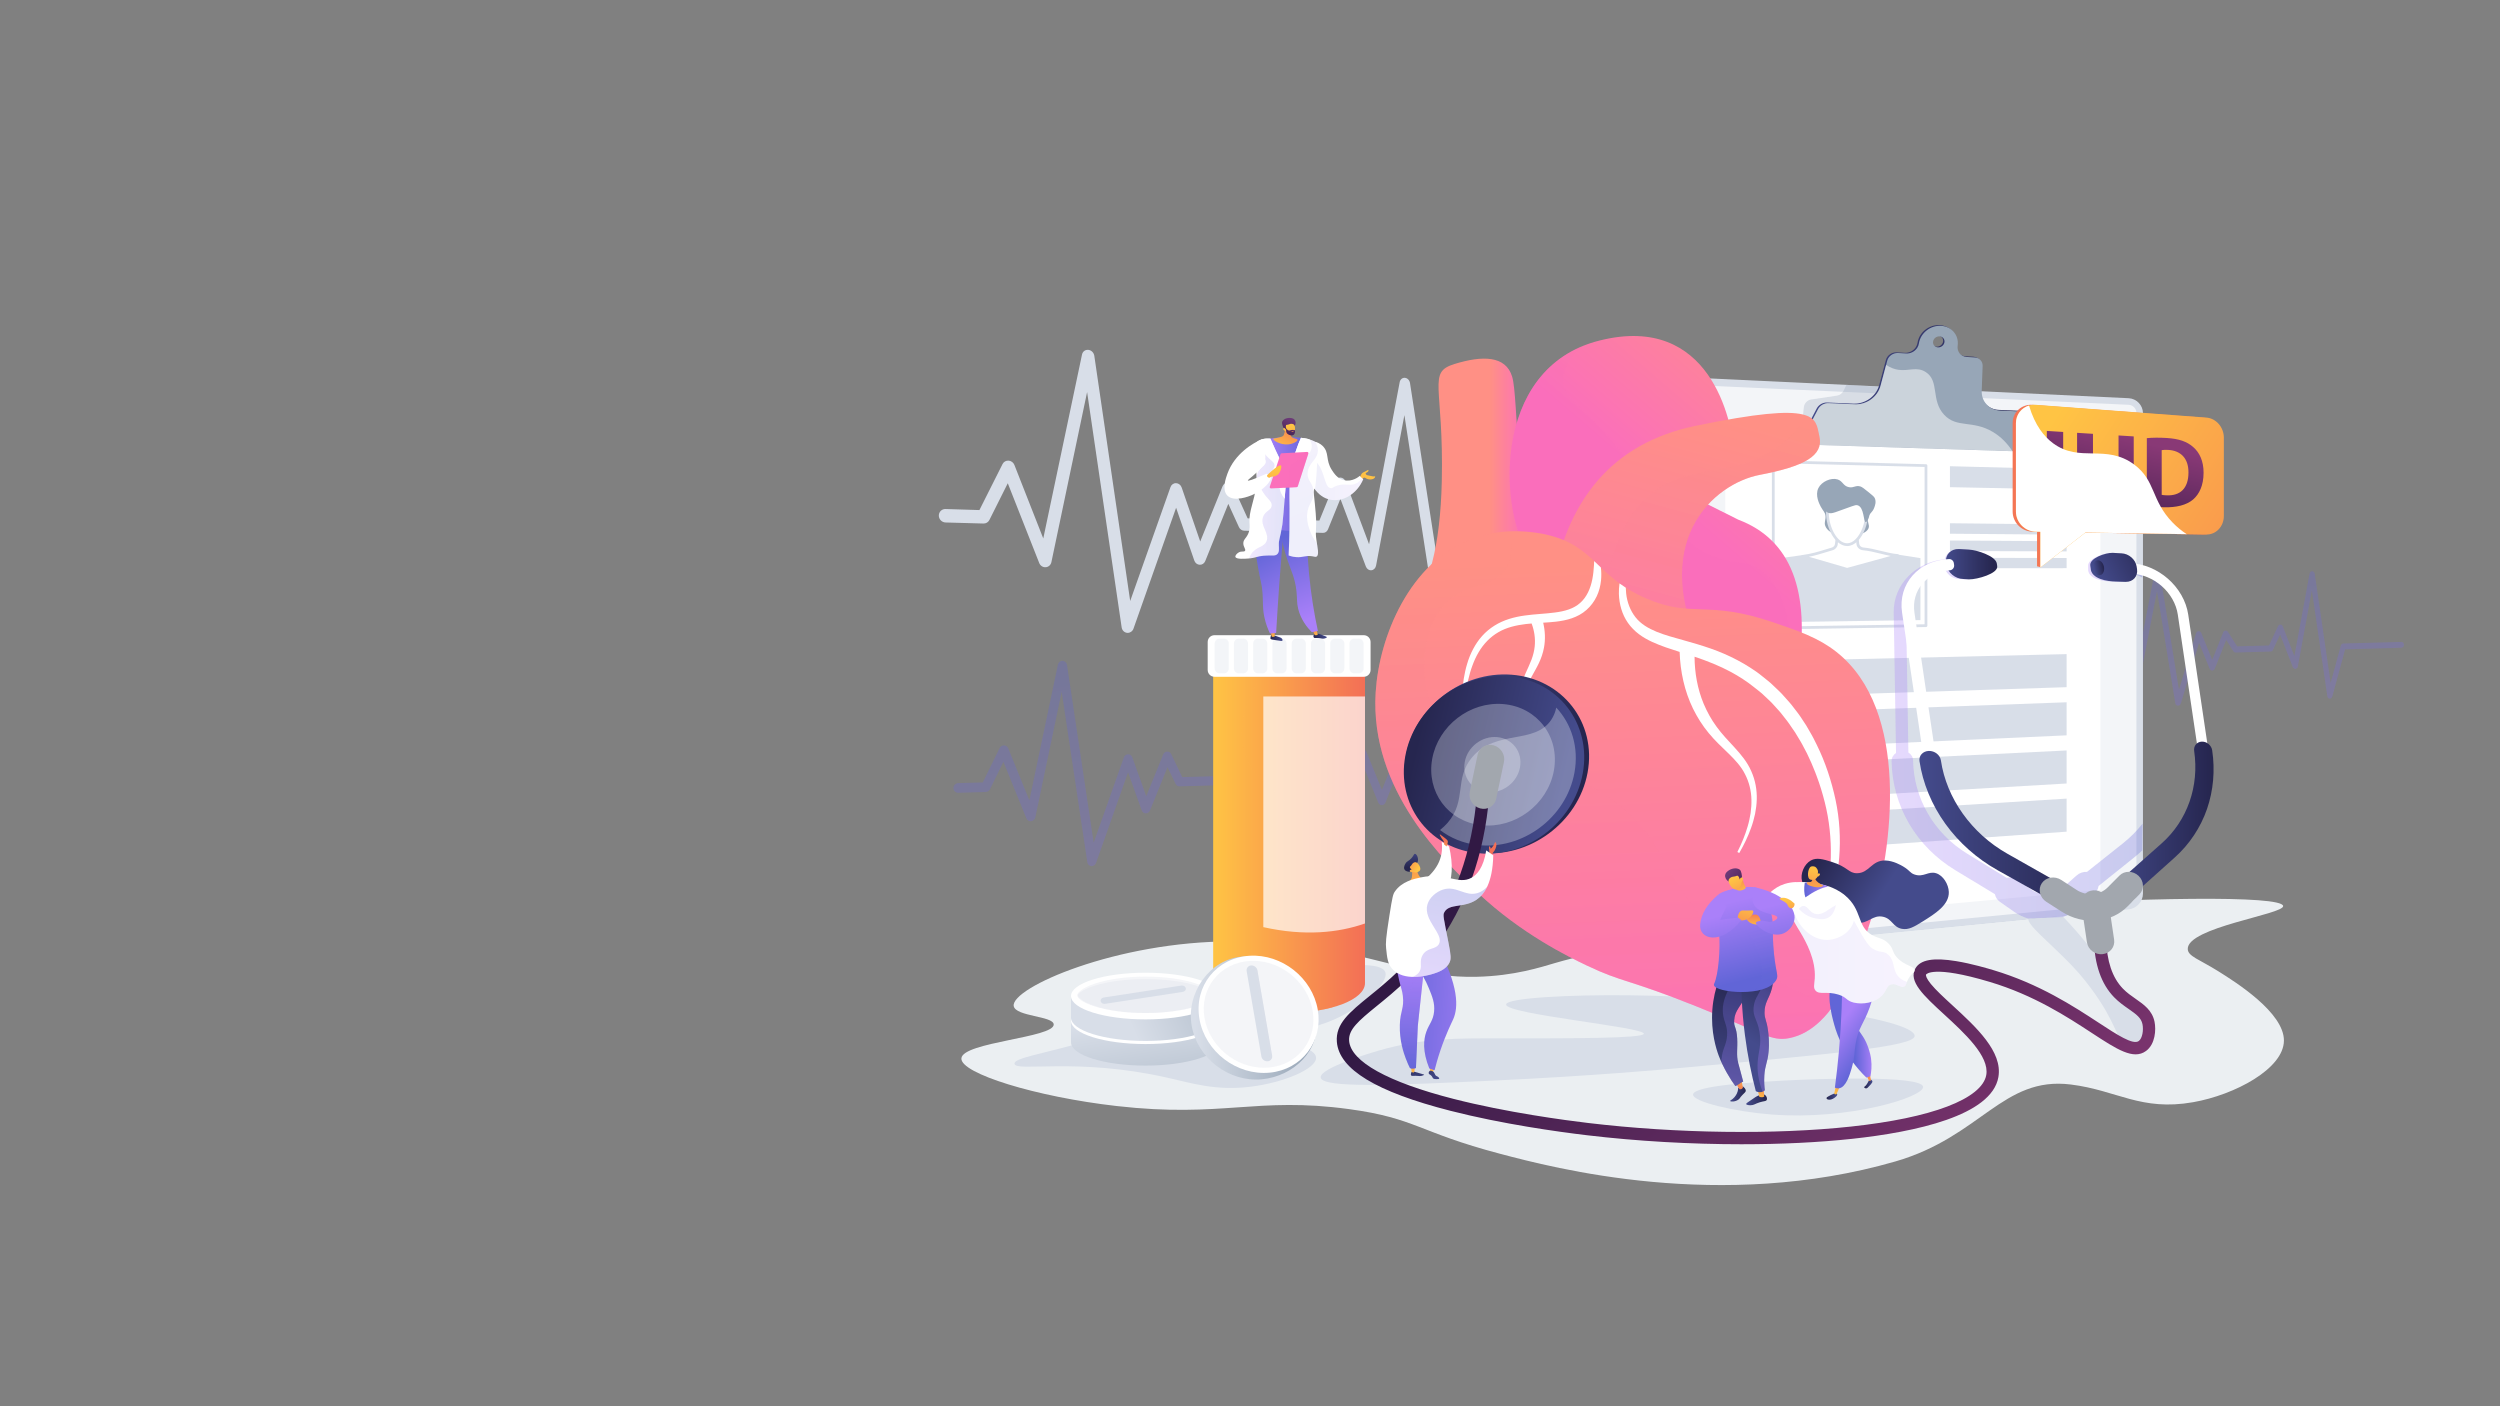 <svg version="1.2" baseProfile="tiny-ps" xmlns="http://www.w3.org/2000/svg" viewBox="0 0 3840 2160" width="3840" height="2160">
	<rect x="0" y="0" width="3840" height="2160" fill="#808080" stroke="none"/>
	<title>19199776-ai</title>
	<defs>
		<linearGradient id="grd1" gradientUnits="userSpaceOnUse"  x1="1573.2" y1="1904.6" x2="1439.3" y2="1070.5">
			<stop offset="0" stop-color="#aa80f9"  />
			<stop offset="1" stop-color="#6165d7"  />
		</linearGradient>
		<linearGradient id="grd2" gradientUnits="userSpaceOnUse"  x1="3009.9" y1="1501.1" x2="2915.5" y2="912.9">
			<stop offset="0" stop-color="#aa80f9"  />
			<stop offset="1" stop-color="#6165d7"  />
		</linearGradient>
		<linearGradient id="grd3" gradientUnits="userSpaceOnUse"  x1="2766.8" y1="497.4" x2="3126.9" y2="497.4">
			<stop offset="0" stop-color="#444b8c"  />
			<stop offset="1" stop-color="#26264f"  />
		</linearGradient>
		<linearGradient id="grd4" gradientUnits="userSpaceOnUse"  x1="2162.2" y1="548.9" x2="2342.6" y2="548.9">
			<stop offset=".7" stop-color="#ff9085"  />
			<stop offset="1" stop-color="#fb6fbb"  />
		</linearGradient>
		<linearGradient id="grd5" gradientUnits="userSpaceOnUse"  x1="3061.8" y1="739.9" x2="2836.4" y2="1002.2">
			<stop offset="0" stop-color="#ff9085"  />
			<stop offset="1" stop-color="#fb6fbb"  />
		</linearGradient>
		<linearGradient id="grd6" gradientUnits="userSpaceOnUse"  x1="3070.7" y1="713.5" x2="2834.6" y2="988.3">
			<stop offset="0" stop-color="#ff9085"  />
			<stop offset="1" stop-color="#fb6fbb"  />
		</linearGradient>
		<linearGradient id="grd7" gradientUnits="userSpaceOnUse"  x1="2803.6" y1="683.1" x2="2643.5" y2="1271.6">
			<stop offset="0" stop-color="#ff9085"  />
			<stop offset="1" stop-color="#fb6fbb"  />
		</linearGradient>
		<linearGradient id="grd8" gradientUnits="userSpaceOnUse"  x1="2807.9" y1="666.2" x2="2639.7" y2="1284.4">
			<stop offset="0" stop-color="#ff9085"  />
			<stop offset="1" stop-color="#fb6fbb"  />
		</linearGradient>
		<linearGradient id="grd9" gradientUnits="userSpaceOnUse"  x1="2894.7" y1="851.2" x2="2929.1" y2="1687.8">
			<stop offset="0" stop-color="#ff9085"  />
			<stop offset="1" stop-color="#fb6fbb"  />
		</linearGradient>
		<linearGradient id="grd10" gradientUnits="userSpaceOnUse"  x1="2788.2" y1="849.4" x2="2822.9" y2="1694.3">
			<stop offset="0" stop-color="#ff9085"  />
			<stop offset="1" stop-color="#fb6fbb"  />
		</linearGradient>
		<linearGradient id="grd11" gradientUnits="userSpaceOnUse"  x1="1863.6" y1="1023.6" x2="2096.6" y2="1023.6">
			<stop offset="0" stop-color="#ffc444"  />
			<stop offset="1" stop-color="#f36f56"  />
		</linearGradient>
		<linearGradient id="grd12" gradientUnits="userSpaceOnUse"  x1="1863.6" y1="1023.6" x2="2096.6" y2="1023.6">
			<stop offset="0" stop-color="#ffc444"  />
			<stop offset="1" stop-color="#f36f56"  />
		</linearGradient>
		<linearGradient id="grd13" gradientUnits="userSpaceOnUse"  x1="2442.2" y1="1056.3" x2="2209.6" y2="1002.6">
			<stop offset="0" stop-color="#26264f"  />
			<stop offset="1" stop-color="#444b8c"  />
		</linearGradient>
		<linearGradient id="grd14" gradientUnits="userSpaceOnUse"  x1="2435.1" y1="1058.6" x2="2207.6" y2="1006">
			<stop offset="0" stop-color="#444b8c"  />
			<stop offset="1" stop-color="#26264f"  />
		</linearGradient>
		<linearGradient id="grd15" gradientUnits="userSpaceOnUse"  x1="2969.3" y1="1027.5" x2="3411" y2="1705.5">
			<stop offset="0" stop-color="#311944"  />
			<stop offset="1" stop-color="#893976"  />
		</linearGradient>
		<linearGradient id="grd16" gradientUnits="userSpaceOnUse"  x1="2209.4" y1="1289.4" x2="2207.8" y2="1311.9">
			<stop offset="0" stop-color="#f36f56"  />
			<stop offset="1" stop-color="#ffc444"  />
		</linearGradient>
		<linearGradient id="grd17" gradientUnits="userSpaceOnUse"  x1="2179.4" y1="1333" x2="2180.3" y2="1304.2">
			<stop offset="0" stop-color="#26264f"  />
			<stop offset="1" stop-color="#444b8c"  />
		</linearGradient>
		<linearGradient id="grd18" gradientUnits="userSpaceOnUse"  x1="2151" y1="1291.3" x2="2153.3" y2="1377.1">
			<stop offset="0" stop-color="#f36f56"  />
			<stop offset="1" stop-color="#ffc444"  />
		</linearGradient>
		<linearGradient id="grd19" gradientUnits="userSpaceOnUse"  x1="2158.2" y1="1310.9" x2="2183.2" y2="1326.2">
			<stop offset="0" stop-color="#f36f56"  />
			<stop offset="1" stop-color="#ffc444"  />
		</linearGradient>
		<linearGradient id="grd20" gradientUnits="userSpaceOnUse"  x1="2281.5" y1="1310.8" x2="2277.1" y2="1325">
			<stop offset="0" stop-color="#f36f56"  />
			<stop offset="1" stop-color="#ffc444"  />
		</linearGradient>
		<linearGradient id="grd21" gradientUnits="userSpaceOnUse"  x1="2171.7" y1="1672.5" x2="2158" y2="1624.8">
			<stop offset="0" stop-color="#444b8c"  />
			<stop offset="1" stop-color="#26264f"  />
		</linearGradient>
		<linearGradient id="grd22" gradientUnits="userSpaceOnUse"  x1="2165" y1="1658.7" x2="2166" y2="1584.8">
			<stop offset="0" stop-color="#ffc444"  />
			<stop offset="1" stop-color="#f36f56"  />
		</linearGradient>
		<linearGradient id="grd23" gradientUnits="userSpaceOnUse"  x1="2193.8" y1="1658.8" x2="2194.9" y2="1574.5">
			<stop offset="0" stop-color="#ffc444"  />
			<stop offset="1" stop-color="#f36f56"  />
		</linearGradient>
		<linearGradient id="grd24" gradientUnits="userSpaceOnUse"  x1="2196.9" y1="1664.2" x2="2182.4" y2="1614.1">
			<stop offset="0" stop-color="#444b8c"  />
			<stop offset="1" stop-color="#26264f"  />
		</linearGradient>
		<linearGradient id="grd25" gradientUnits="userSpaceOnUse"  x1="2190.1" y1="1481.1" x2="2180" y2="1654.3">
			<stop offset="0" stop-color="#aa80f9"  />
			<stop offset="1" stop-color="#6165d7"  />
		</linearGradient>
		<linearGradient id="grd26" gradientUnits="userSpaceOnUse"  x1="2190.1" y1="1481.1" x2="2180" y2="1654.3">
			<stop offset="0" stop-color="#aa80f9"  />
			<stop offset="1" stop-color="#6165d7"  />
		</linearGradient>
		<linearGradient id="grd27" gradientUnits="userSpaceOnUse"  x1="2290.7" y1="1651.3" x2="2130.3" y2="1641.8">
			<stop offset="0" stop-color="#aa80f9"  />
			<stop offset="1" stop-color="#6165d7"  />
		</linearGradient>
		<linearGradient id="grd28" gradientUnits="userSpaceOnUse"  x1="2194.8" y1="1357.2" x2="2164.7" y2="1514">
			<stop offset="0" stop-color="#6165d7"  />
			<stop offset="1" stop-color="#aa80f9"  />
		</linearGradient>
		<linearGradient id="grd29" gradientUnits="userSpaceOnUse"  x1="3208.9" y1="847.2" x2="3290.7" y2="847.2">
			<stop offset="0" stop-color="#aa80f9"  />
			<stop offset="1" stop-color="#6165d7"  />
		</linearGradient>
		<linearGradient id="grd30" gradientUnits="userSpaceOnUse"  x1="2905.5" y1="841.3" x2="3291" y2="841.3">
			<stop offset="0" stop-color="#aa80f9"  />
			<stop offset="1" stop-color="#6165d7"  />
		</linearGradient>
		<linearGradient id="grd31" gradientUnits="userSpaceOnUse"  x1="2987.5" y1="841.3" x2="3062.1" y2="841.3">
			<stop offset="0" stop-color="#444b8c"  />
			<stop offset="1" stop-color="#26264f"  />
		</linearGradient>
		<linearGradient id="grd32" gradientUnits="userSpaceOnUse"  x1="2949.3" y1="1151.4" x2="3210.3" y2="1151.4">
			<stop offset="0" stop-color="#444b8c"  />
			<stop offset="1" stop-color="#26264f"  />
		</linearGradient>
		<linearGradient id="grd33" gradientUnits="userSpaceOnUse"  x1="3224.1" y1="1137.1" x2="3397.7" y2="1137.1">
			<stop offset="0" stop-color="#444b8c"  />
			<stop offset="1" stop-color="#26264f"  />
		</linearGradient>
		<linearGradient id="grd34" gradientUnits="userSpaceOnUse"  x1="3206.8" y1="856.9" x2="3295.5" y2="813.3">
			<stop offset="0" stop-color="#444b8c"  />
			<stop offset="1" stop-color="#26264f"  />
		</linearGradient>
		<linearGradient id="grd35" gradientUnits="userSpaceOnUse"  x1="3213.8" y1="861.1" x2="3228.4" y2="858.1">
			<stop offset="0" stop-color="#444b8c"  />
			<stop offset="1" stop-color="#26264f"  />
		</linearGradient>
		<linearGradient id="grd36" gradientUnits="userSpaceOnUse"  x1="1872.3" y1="1543.9" x2="1907.2" y2="1769.7">
			<stop offset="0" stop-color="#d8dee8"  />
			<stop offset="1" stop-color="#97a6b7"  />
		</linearGradient>
		<linearGradient id="grd37" gradientUnits="userSpaceOnUse"  x1="1704.5" y1="1501.3" x2="1940.8" y2="1396.2">
			<stop offset="0" stop-color="#d8dee8"  />
			<stop offset="1" stop-color="#97a6b7"  />
		</linearGradient>
		<linearGradient id="grd38" gradientUnits="userSpaceOnUse"  x1="1836" y1="1467.2" x2="2015.6" y2="1467.2">
			<stop offset="0" stop-color="#d8dee8"  />
			<stop offset="1" stop-color="#97a6b7"  />
		</linearGradient>
		<linearGradient id="grd39" gradientUnits="userSpaceOnUse"  x1="2876" y1="1655.4" x2="2863.9" y2="1655.4">
			<stop offset="0" stop-color="#444b8c"  />
			<stop offset="1" stop-color="#26264f"  />
		</linearGradient>
		<linearGradient id="grd40" gradientUnits="userSpaceOnUse"  x1="2873.4" y1="1680.5" x2="2878.6" y2="1638.3">
			<stop offset="0" stop-color="#ffc444"  />
			<stop offset="1" stop-color="#f36f56"  />
		</linearGradient>
		<linearGradient id="grd41" gradientUnits="userSpaceOnUse"  x1="2820.5" y1="1676.9" x2="2805.9" y2="1676.9">
			<stop offset="0" stop-color="#444b8c"  />
			<stop offset="1" stop-color="#26264f"  />
		</linearGradient>
		<linearGradient id="grd42" gradientUnits="userSpaceOnUse"  x1="2824" y1="1683.9" x2="2837.6" y2="1637.3">
			<stop offset="0" stop-color="#ffc444"  />
			<stop offset="1" stop-color="#f36f56"  />
		</linearGradient>
		<linearGradient id="grd43" gradientUnits="userSpaceOnUse"  x1="2875.1" y1="1500" x2="2847.3" y2="1500.5">
			<stop offset="0" stop-color="#aa80f9"  />
			<stop offset="1" stop-color="#6165d7"  />
		</linearGradient>
		<linearGradient id="grd44" gradientUnits="userSpaceOnUse"  x1="2774.5" y1="1639" x2="2823.4" y2="1676.8">
			<stop offset="0" stop-color="#aa80f9"  />
			<stop offset="1" stop-color="#6165d7"  />
		</linearGradient>
		<linearGradient id="grd45" gradientUnits="userSpaceOnUse"  x1="2855.9" y1="1427.1" x2="2761.6" y2="1366.8">
			<stop offset="0" stop-color="#444b8c"  />
			<stop offset="1" stop-color="#26264f"  />
		</linearGradient>
		<linearGradient id="grd46" gradientUnits="userSpaceOnUse"  x1="2808.1" y1="1353.4" x2="2772.6" y2="1353.4">
			<stop offset="0" stop-color="#aa80f9"  />
			<stop offset="1" stop-color="#6165d7"  />
		</linearGradient>
		<linearGradient id="grd47" gradientUnits="userSpaceOnUse"  x1="2806.6" y1="1386.6" x2="2794.8" y2="1315.6">
			<stop offset="0" stop-color="#ffc444"  />
			<stop offset="1" stop-color="#f36f56"  />
		</linearGradient>
		<linearGradient id="grd48" gradientUnits="userSpaceOnUse"  x1="2940.9" y1="1370.2" x2="2642.4" y2="1370.2">
			<stop offset="0" stop-color="#aa80f9"  />
			<stop offset="1" stop-color="#6165d7"  />
		</linearGradient>
		<linearGradient id="grd49" gradientUnits="userSpaceOnUse"  x1="2778" y1="1331.9" x2="2762.8" y2="1391.4">
			<stop offset="0" stop-color="#ffc444"  />
			<stop offset="1" stop-color="#f36f56"  />
		</linearGradient>
		<linearGradient id="grd50" gradientUnits="userSpaceOnUse"  x1="2658.9" y1="1666" x2="2681.8" y2="1667.1">
			<stop offset="0" stop-color="#444b8c"  />
			<stop offset="1" stop-color="#26264f"  />
		</linearGradient>
		<linearGradient id="grd51" gradientUnits="userSpaceOnUse"  x1="2686.6" y1="1658.6" x2="2674.2" y2="1678.9">
			<stop offset="0" stop-color="#ffc444"  />
			<stop offset="1" stop-color="#f36f56"  />
		</linearGradient>
		<linearGradient id="grd52" gradientUnits="userSpaceOnUse"  x1="2593.4" y1="1663.8" x2="2641.5" y2="1491.5">
			<stop offset="0" stop-color="#444b8c"  />
			<stop offset="1" stop-color="#26264f"  />
		</linearGradient>
		<linearGradient id="grd53" gradientUnits="userSpaceOnUse"  x1="2682.4" y1="1679" x2="2713.4" y2="1679">
			<stop offset="0" stop-color="#444b8c"  />
			<stop offset="1" stop-color="#26264f"  />
		</linearGradient>
		<linearGradient id="grd54" gradientUnits="userSpaceOnUse"  x1="2691.1" y1="1682.6" x2="2702.6" y2="1658.7">
			<stop offset="0" stop-color="#ffc444"  />
			<stop offset="1" stop-color="#f36f56"  />
		</linearGradient>
		<linearGradient id="grd55" gradientUnits="userSpaceOnUse"  x1="2597.4" y1="1663.4" x2="2644.5" y2="1494.4">
			<stop offset="0" stop-color="#aa80f9"  />
			<stop offset="1" stop-color="#6165d7"  />
		</linearGradient>
		<linearGradient id="grd56" gradientUnits="userSpaceOnUse"  x1="2626" y1="1559.1" x2="2695.1" y2="1450.1">
			<stop offset="0" stop-color="#444b8c"  />
			<stop offset="1" stop-color="#26264f"  />
		</linearGradient>
		<linearGradient id="grd57" gradientUnits="userSpaceOnUse"  x1="2647.3" y1="1568.7" x2="2713.4" y2="1464.4">
			<stop offset="0" stop-color="#aa80f9"  />
			<stop offset="1" stop-color="#6165d7"  />
		</linearGradient>
		<linearGradient id="grd58" gradientUnits="userSpaceOnUse"  x1="2632.1" y1="1517.8" x2="2602.9" y2="1399.3">
			<stop offset="0" stop-color="#6165d7"  />
			<stop offset="1" stop-color="#aa80f9"  />
		</linearGradient>
		<linearGradient id="grd59" gradientUnits="userSpaceOnUse"  x1="2687.4" y1="1368.6" x2="2672.5" y2="1337.5">
			<stop offset="0" stop-color="#ffc444"  />
			<stop offset="1" stop-color="#f36f56"  />
		</linearGradient>
		<linearGradient id="grd60" gradientUnits="userSpaceOnUse"  x1="2683.7" y1="1380" x2="2647.4" y2="1351">
			<stop offset="0" stop-color="#311944"  />
			<stop offset="1" stop-color="#6b3976"  />
		</linearGradient>
		<linearGradient id="grd61" gradientUnits="userSpaceOnUse"  x1="2653.1" y1="1354.5" x2="2679.2" y2="1405.5">
			<stop offset="0" stop-color="#ffc444"  />
			<stop offset="1" stop-color="#f36f56"  />
		</linearGradient>
		<linearGradient id="grd62" gradientUnits="userSpaceOnUse"  x1="2691.8" y1="1512.3" x2="2660.6" y2="1386.2">
			<stop offset="0" stop-color="#6165d7"  />
			<stop offset="1" stop-color="#aa80f9"  />
		</linearGradient>
		<linearGradient id="grd63" gradientUnits="userSpaceOnUse"  x1="2677.9" y1="1425.2" x2="2678.9" y2="1398.4">
			<stop offset="0" stop-color="#ffc444"  />
			<stop offset="1" stop-color="#f36f56"  />
		</linearGradient>
		<linearGradient id="grd64" gradientUnits="userSpaceOnUse"  x1="2698.7" y1="1388.6" x2="2680.3" y2="1453.5">
			<stop offset="0" stop-color="#ffc444"  />
			<stop offset="1" stop-color="#f36f56"  />
		</linearGradient>
		<linearGradient id="grd65" gradientUnits="userSpaceOnUse"  x1="2720.1" y1="1513.9" x2="2691.6" y2="1398.3">
			<stop offset="0" stop-color="#6165d7"  />
			<stop offset="1" stop-color="#aa80f9"  />
		</linearGradient>
		<linearGradient id="grd66" gradientUnits="userSpaceOnUse"  x1="2632.6" y1="1521.6" x2="2606.3" y2="1415.3">
			<stop offset="0" stop-color="#6165d7"  />
			<stop offset="1" stop-color="#aa80f9"  />
		</linearGradient>
		<linearGradient id="grd67" gradientUnits="userSpaceOnUse"  x1="2756.3" y1="1378.8" x2="2765.1" y2="1421.8">
			<stop offset="0" stop-color="#ffc444"  />
			<stop offset="1" stop-color="#f36f56"  />
		</linearGradient>
		<linearGradient id="grd68" gradientUnits="userSpaceOnUse"  x1="2089.8" y1="723.8" x2="2050" y2="818.6">
			<stop offset="0" stop-color="#ffc444"  />
			<stop offset="1" stop-color="#f36f56"  />
		</linearGradient>
		<linearGradient id="grd69" gradientUnits="userSpaceOnUse"  x1="2095.3" y1="701.7" x2="2007.3" y2="698.2">
			<stop offset="0" stop-color="#aa80f9"  />
			<stop offset="1" stop-color="#6165d7"  />
		</linearGradient>
		<linearGradient id="grd70" gradientUnits="userSpaceOnUse"  x1="1969.7" y1="973.5" x2="1951.5" y2="973.3">
			<stop offset="0" stop-color="#444b8c"  />
			<stop offset="1" stop-color="#26264f"  />
		</linearGradient>
		<linearGradient id="grd71" gradientUnits="userSpaceOnUse"  x1="1964.3" y1="976.1" x2="1955.4" y2="960.9">
			<stop offset="0" stop-color="#ffc444"  />
			<stop offset="1" stop-color="#f36f56"  />
		</linearGradient>
		<linearGradient id="grd72" gradientUnits="userSpaceOnUse"  x1="2035.4" y1="968.1" x2="2016.4" y2="972.5">
			<stop offset="0" stop-color="#444b8c"  />
			<stop offset="1" stop-color="#26264f"  />
		</linearGradient>
		<linearGradient id="grd73" gradientUnits="userSpaceOnUse"  x1="2029.4" y1="973.6" x2="2019.1" y2="958.9">
			<stop offset="0" stop-color="#ffc444"  />
			<stop offset="1" stop-color="#f36f56"  />
		</linearGradient>
		<linearGradient id="grd74" gradientUnits="userSpaceOnUse"  x1="1997.6" y1="955.8" x2="1949.4" y2="834.3">
			<stop offset="0" stop-color="#aa80f9"  />
			<stop offset="1" stop-color="#6165d7"  />
		</linearGradient>
		<linearGradient id="grd75" gradientUnits="userSpaceOnUse"  x1="1951.9" y1="972.6" x2="1893.8" y2="866.3">
			<stop offset="0" stop-color="#aa80f9"  />
			<stop offset="1" stop-color="#6165d7"  />
		</linearGradient>
		<linearGradient id="grd76" gradientUnits="userSpaceOnUse"  x1="1941.4" y1="667.5" x2="2012.2" y2="670.3">
			<stop offset="0" stop-color="#aa80f9"  />
			<stop offset="1" stop-color="#6165d7"  />
		</linearGradient>
		<linearGradient id="grd77" gradientUnits="userSpaceOnUse"  x1="1991.2" y1="601.6" x2="2067.1" y2="793.6">
			<stop offset="0" stop-color="#aa80f9"  />
			<stop offset="1" stop-color="#6165d7"  />
		</linearGradient>
		<linearGradient id="grd78" gradientUnits="userSpaceOnUse"  x1="1925.9" y1="670.7" x2="1977.3" y2="672.7">
			<stop offset="0" stop-color="#aa80f9"  />
			<stop offset="1" stop-color="#6165d7"  />
		</linearGradient>
		<linearGradient id="grd79" gradientUnits="userSpaceOnUse"  x1="1948.2" y1="684.2" x2="1973.3" y2="636.7">
			<stop offset="0" stop-color="#ffc444"  />
			<stop offset="1" stop-color="#f36f56"  />
		</linearGradient>
		<linearGradient id="grd80" gradientUnits="userSpaceOnUse"  x1="1978.3" y1="683.9" x2="1993.4" y2="649.4">
			<stop offset="0" stop-color="#311944"  />
			<stop offset="1" stop-color="#6b3976"  />
		</linearGradient>
		<linearGradient id="grd81" gradientUnits="userSpaceOnUse"  x1="1991" y1="653.9" x2="1991.6" y2="704.9">
			<stop offset="0" stop-color="#ffc444"  />
			<stop offset="1" stop-color="#f36f56"  />
		</linearGradient>
		<linearGradient id="grd82" gradientUnits="userSpaceOnUse"  x1="1982.4" y1="684.6" x2="1997" y2="651.1">
			<stop offset="0" stop-color="#311944"  />
			<stop offset="1" stop-color="#6b3976"  />
		</linearGradient>
		<linearGradient id="grd83" gradientUnits="userSpaceOnUse"  x1="1981.8" y1="659.8" x2="1980.9" y2="665.3">
			<stop offset="0" stop-color="#ffc444"  />
			<stop offset="1" stop-color="#f36f56"  />
		</linearGradient>
		<linearGradient id="grd84" gradientUnits="userSpaceOnUse"  x1="2021.2" y1="825.2" x2="2017.5" y2="776.2">
			<stop offset="0" stop-color="#ff9085"  />
			<stop offset="1" stop-color="#fb6fbb"  />
		</linearGradient>
		<linearGradient id="grd85" gradientUnits="userSpaceOnUse"  x1="1948.1" y1="718.6" x2="1925.5" y2="828.8">
			<stop offset="0" stop-color="#ffc444"  />
			<stop offset="1" stop-color="#f36f56"  />
		</linearGradient>
		<linearGradient id="grd86" gradientUnits="userSpaceOnUse"  x1="2021.2" y1="825.3" x2="2017.6" y2="776.3">
			<stop offset="0" stop-color="#ff9085"  />
			<stop offset="1" stop-color="#fb6fbb"  />
		</linearGradient>
		<linearGradient id="grd87" gradientUnits="userSpaceOnUse"  x1="3018.5" y1="388.4" x2="6027.1" y2="2360.8">
			<stop offset="0" stop-color="#f36f56"  />
			<stop offset="1" stop-color="#ffc444"  />
		</linearGradient>
		<linearGradient id="grd88" gradientUnits="userSpaceOnUse"  x1="3230.4" y1="527" x2="3776.2" y2="884.8">
			<stop offset="0" stop-color="#ffc444"  />
			<stop offset="1" stop-color="#f36f56"  />
		</linearGradient>
		<linearGradient id="grd89" gradientUnits="userSpaceOnUse"  x1="3124.1" y1="717.2" x2="3857.3" y2="1197.8">
			<stop offset="0" stop-color="#ffc444"  />
			<stop offset="1" stop-color="#f36f56"  />
		</linearGradient>
		<linearGradient id="grd90" gradientUnits="userSpaceOnUse"  x1="3107" y1="827" x2="3147.1" y2="637.2">
			<stop offset="0" stop-color="#311944"  />
			<stop offset="1" stop-color="#893976"  />
		</linearGradient>
		<linearGradient id="grd91" gradientUnits="userSpaceOnUse"  x1="3152.5" y1="834.5" x2="3190.7" y2="653.9">
			<stop offset="0" stop-color="#311944"  />
			<stop offset="1" stop-color="#893976"  />
		</linearGradient>
		<linearGradient id="grd92" gradientUnits="userSpaceOnUse"  x1="3256.5" y1="856.9" x2="3293.8" y2="680.5">
			<stop offset="0" stop-color="#311944"  />
			<stop offset="1" stop-color="#893976"  />
		</linearGradient>
	</defs>
	<style>
		tspan { white-space:pre }
		.s0 { opacity: .3;mix-blend-mode: multiply;fill: url(#grd1) } 
		.s1 { opacity: .3;mix-blend-mode: multiply;fill: url(#grd2) } 
		.s2 { fill: #d8dee8 } 
		.s3 { fill: #ebeff2 } 
		.s4 { fill: #97a6b7 } 
		.s5 { opacity: .7;fill: #ffffff } 
		.s6 { fill: #ffffff } 
		.s7 { opacity: .3;mix-blend-mode: multiply;fill: #97a6b7 } 
		.s8 { fill: url(#grd3) } 
		.s9 { opacity: .5;mix-blend-mode: soft-light;fill: #ffffff } 
		.s10 { fill: url(#grd4) } 
		.s11 { fill: url(#grd5) } 
		.s12 { opacity: .3;mix-blend-mode: multiply;fill: url(#grd6) } 
		.s13 { fill: url(#grd7) } 
		.s14 { opacity: .3;mix-blend-mode: multiply;fill: url(#grd8) } 
		.s15 { fill: url(#grd9) } 
		.s16 { opacity: .3;mix-blend-mode: multiply;fill: url(#grd10) } 
		.s17 { mix-blend-mode: soft-light;fill: #ffffff } 
		.s18 { fill: url(#grd11) } 
		.s19 { fill: url(#grd12) } 
		.s20 { fill: url(#grd13) } 
		.s21 { fill: url(#grd14) } 
		.s22 { opacity: .3;mix-blend-mode: soft-light;fill: #f4f7fa } 
		.s23 { fill: url(#grd15) } 
		.s24 { fill: url(#grd16) } 
		.s25 { fill: url(#grd17) } 
		.s26 { fill: url(#grd18) } 
		.s27 { fill: url(#grd19) } 
		.s28 { fill: url(#grd20) } 
		.s29 { fill: url(#grd21) } 
		.s30 { fill: url(#grd22) } 
		.s31 { fill: url(#grd23) } 
		.s32 { fill: url(#grd24) } 
		.s33 { fill: url(#grd25) } 
		.s34 { opacity: .3;mix-blend-mode: multiply;fill: url(#grd26) } 
		.s35 { fill: url(#grd27) } 
		.s36 { opacity: .3;mix-blend-mode: multiply;fill: url(#grd28) } 
		.s37 { fill: url(#grd29) } 
		.s38 { fill: url(#grd30) } 
		.s39 { fill: url(#grd31) } 
		.s40 { fill: url(#grd32) } 
		.s41 { fill: url(#grd33) } 
		.s42 { fill: url(#grd34) } 
		.s43 { fill: #a2a7ae } 
		.s44 { fill: url(#grd35) } 
		.s45 { fill: url(#grd36) } 
		.s46 { opacity: .3;mix-blend-mode: multiply;fill: #d8dee8 } 
		.s47 { fill: url(#grd37) } 
		.s48 { fill: url(#grd38) } 
		.s49 { fill: url(#grd39) } 
		.s50 { fill: url(#grd40) } 
		.s51 { fill: url(#grd41) } 
		.s52 { fill: url(#grd42) } 
		.s53 { fill: url(#grd43) } 
		.s54 { fill: url(#grd44) } 
		.s55 { fill: url(#grd45) } 
		.s56 { fill: url(#grd46) } 
		.s57 { fill: url(#grd47) } 
		.s58 { fill: url(#grd48) } 
		.s59 { fill: url(#grd49) } 
		.s60 { fill: url(#grd50) } 
		.s61 { fill: url(#grd51) } 
		.s62 { fill: url(#grd52) } 
		.s63 { fill: url(#grd53) } 
		.s64 { fill: url(#grd54) } 
		.s65 { opacity: .3;mix-blend-mode: multiply;fill: url(#grd55) } 
		.s66 { fill: url(#grd56) } 
		.s67 { opacity: .3;mix-blend-mode: multiply;fill: url(#grd57) } 
		.s68 { fill: url(#grd58) } 
		.s69 { fill: url(#grd59) } 
		.s70 { fill: url(#grd60) } 
		.s71 { fill: url(#grd61) } 
		.s72 { opacity: .3;mix-blend-mode: multiply;fill: url(#grd62) } 
		.s73 { fill: url(#grd63) } 
		.s74 { fill: url(#grd64) } 
		.s75 { fill: url(#grd65) } 
		.s76 { fill: url(#grd66) } 
		.s77 { fill: url(#grd67) } 
		.s78 { fill: url(#grd68) } 
		.s79 { opacity: .1;mix-blend-mode: multiply;fill: url(#grd69) } 
		.s80 { fill: url(#grd70) } 
		.s81 { fill: url(#grd71) } 
		.s82 { fill: url(#grd72) } 
		.s83 { fill: url(#grd73) } 
		.s84 { fill: url(#grd74) } 
		.s85 { fill: url(#grd75) } 
		.s86 { fill: url(#grd76) } 
		.s87 { opacity: .1;mix-blend-mode: multiply;fill: url(#grd77) } 
		.s88 { opacity: .3;mix-blend-mode: multiply;fill: url(#grd78) } 
		.s89 { fill: url(#grd79) } 
		.s90 { fill: url(#grd80) } 
		.s91 { fill: url(#grd81) } 
		.s92 { fill: url(#grd82) } 
		.s93 { fill: url(#grd83) } 
		.s94 { fill: url(#grd84) } 
		.s95 { fill: url(#grd85) } 
		.s96 { opacity: .3;mix-blend-mode: multiply;fill: url(#grd86) } 
		.s97 { fill: url(#grd87) } 
		.s98 { fill: url(#grd88) } 
		.s99 { fill: url(#grd89) } 
		.s100 { fill: url(#grd90) } 
		.s101 { fill: url(#grd91) } 
		.s102 { fill: url(#grd92) } 
	</style>
	<g id="Illustration">
		<g id="&lt;Group&gt;">
			<path id="&lt;Path&gt;" class="s0" d="m1677.09 1330.38c-0.24 0.01-0.47 0.01-0.71 0c-3.18-0.19-5.75-2.58-6.23-5.81l-39.41-262.08l-40.47 192.9c-0.66 3.16-3.26 5.59-6.41 5.98c-3.17 0.4-6.12-1.34-7.31-4.28l-35.33-86.94l-20.58 42.08c-1.24 2.54-3.79 4.2-6.57 4.28l-42.17 1.22c-4.11 0.12-7.45-3.12-7.45-7.24c0-4.12 3.34-7.55 7.45-7.66l37.62-1.01l25.85-52.72c1.28-2.62 3.93-4.24 6.81-4.2c2.86 0.06 5.39 1.8 6.47 4.46l32.45 80.04l43.85-208.57c0.72-3.44 3.7-5.85 7.16-5.75c3.42 0.11 6.29 2.7 6.8 6.16l40.98 273.14l46.35-131.02c1-2.84 3.59-4.76 6.47-4.82c2.88-0.06 5.46 1.75 6.46 4.54l21.48 59.89l25.99-64.11c1.04-2.57 3.4-4.3 6.04-4.44c2.61-0.14 5.08 1.35 6.25 3.79l17.02 35.39l84.59-2.27l19.2-46.59c1.06-2.56 3.49-4.26 6.01-4.26c2.59-0.03 4.92 1.6 5.93 4.13l28.18 70.62l36.79-189.18c0.62-3.2 3.22-5.48 6.22-5.48c0.03 0 0.07 0 0.11 0c3.04 0.05 5.62 2.43 6.15 5.68l41.06 252.24l37.07-122.87c0.81-2.68 3.02-4.57 5.57-4.76c2.56-0.16 4.91 1.36 5.94 3.89l23.89 58.57l23.71-59.61c0.89-2.24 2.8-3.8 4.98-4.07c2.18-0.27 4.31 0.77 5.55 2.75l19.94 31.52l69.49-1.86l19.47-41.93c1.05-2.26 3.17-3.6 5.38-3.61c2.24 0.05 4.23 1.55 5.13 3.85l25.25 64.77l33.11-179.64c0.57-3.08 2.93-5.37 5.71-5.19c2.74 0.06 5.06 2.35 5.51 5.44l34.67 237.88l22.14-81.25c0.74-2.7 2.89-4.58 5.33-4.65l126.86-3.4c2.96-0.08 5.35 2.68 5.35 6.17c0 3.49-2.39 6.38-5.35 6.47l-122.78 3.55l-27.9 102.55c-0.79 2.89-3.2 4.88-5.77 4.77c-2.6-0.09-4.74-2.23-5.17-5.17l-33.67-230.62l-30.46 165.59c-0.52 2.81-2.56 4.97-5.06 5.35c-2.51 0.37-4.88-1.12-5.89-3.7l-27.74-70.99l-15.4 33.23c-1.02 2.2-3.02 3.61-5.19 3.67l-76.19 2.21c-1.98 0.06-3.83-0.97-4.96-2.75l-15.65-24.69l-24.82 62.55c-0.98 2.47-3.17 4.12-5.59 4.2c-2.42 0.08-4.62-1.41-5.6-3.82l-23.1-56.53l-39.69 131.84c-0.91 3.01-3.53 5.05-6.4 4.95c-2.86-0.1-5.22-2.31-5.72-5.37l-39.82-244.08l-34.1 175.68c-0.58 2.98-2.87 5.27-5.67 5.67c-2.79 0.41-5.45-1.21-6.55-3.96l-30.46-76.15l-14.78 35.93c-1.05 2.55-3.39 4.24-5.98 4.32l-93.01 2.69c-2.55 0.07-4.89-1.38-6.03-3.75l-12.42-25.75l-26.87 66.45c-1.1 2.72-3.65 4.55-6.45 4.55c-2.8 0.03-5.28-1.74-6.25-4.45l-21.06-58.59l-49.07 139.02c-1.02 2.9-3.66 4.89-6.57 5.02z" />
			<path id="&lt;Path&gt;" class="s1" d="m3083.74 1096.06c-0.17 0.01-0.33 0.01-0.5 0c-2.24-0.13-4.05-1.82-4.39-4.1l-27.79-184.82l-28.54 136.03c-0.47 2.23-2.3 3.94-4.52 4.22c-2.24 0.28-4.31-0.95-5.16-3.02l-24.92-61.31l-14.51 29.67c-0.88 1.79-2.67 2.96-4.63 3.02l-29.74 0.86c-2.9 0.08-5.25-2.2-5.25-5.11c0-2.91 2.35-5.32 5.25-5.4l26.53-0.71l18.23-37.18c0.9-1.85 2.77-2.99 4.8-2.96c2.02 0.04 3.8 1.27 4.56 3.15l22.88 56.44l30.92-147.08c0.51-2.42 2.61-4.12 5.05-4.06c2.41 0.07 4.43 1.9 4.8 4.35l28.9 192.62l32.69-92.4c0.71-2 2.53-3.36 4.57-3.4c2.03-0.04 3.85 1.24 4.56 3.2l15.15 42.24l18.33-45.21c0.73-1.81 2.4-3.03 4.26-3.13c1.84-0.1 3.58 0.95 4.41 2.67l12.01 24.96l59.65-1.6l13.54-32.85c0.74-1.81 2.46-3 4.24-3c1.83-0.02 3.47 1.13 4.18 2.91l19.88 49.8l25.94-133.41c0.44-2.25 2.27-3.86 4.39-3.86c0.02 0 0.05 0 0.07 0c2.15 0.04 3.96 1.72 4.34 4l28.96 177.88l26.14-86.65c0.57-1.89 2.13-3.22 3.93-3.35c1.81-0.11 3.46 0.96 4.19 2.75l16.84 41.3l16.72-42.04c0.63-1.58 1.97-2.68 3.51-2.87c1.54-0.19 3.04 0.55 3.92 1.94l14.06 22.23l49.01-1.31l13.73-29.57c0.74-1.59 2.24-2.54 3.8-2.55c1.58 0.03 2.98 1.09 3.62 2.71l17.81 45.67l23.35-126.69c0.4-2.17 2.07-3.79 4.03-3.66c1.94 0.05 3.57 1.66 3.88 3.84l24.45 167.76l15.62-57.3c0.52-1.91 2.04-3.23 3.76-3.28l89.46-2.4c2.08-0.06 3.77 1.89 3.77 4.35c0 2.46-1.69 4.5-3.77 4.56l-86.58 2.51l-19.67 72.32c-0.56 2.04-2.26 3.44-4.07 3.37c-1.83-0.07-3.34-1.57-3.64-3.65l-23.75-162.63l-21.48 116.78c-0.36 1.98-1.81 3.51-3.57 3.78c-1.77 0.26-3.44-0.79-4.15-2.61l-19.56-50.07l-10.86 23.44c-0.72 1.55-2.13 2.54-3.66 2.59l-53.73 1.56c-1.39 0.04-2.7-0.68-3.5-1.94l-11.04-17.41l-17.51 44.11c-0.69 1.74-2.24 2.91-3.94 2.96c-1.71 0.06-3.26-1-3.95-2.69l-16.29-39.87l-27.99 92.98c-0.64 2.12-2.49 3.56-4.51 3.49c-2.02-0.07-3.68-1.63-4.03-3.79l-28.08-172.13l-24.05 123.89c-0.41 2.1-2.03 3.72-4 4c-1.97 0.29-3.85-0.85-4.62-2.79l-21.48-53.7l-10.42 25.34c-0.74 1.8-2.39 2.99-4.22 3.05l-65.59 1.9c-1.8 0.05-3.45-0.97-4.25-2.64l-8.76-18.16l-18.95 46.86c-0.78 1.92-2.58 3.21-4.55 3.21c-1.98 0.02-3.72-1.23-4.41-3.14l-14.85-41.32l-34.61 98.04c-0.72 2.05-2.58 3.45-4.63 3.54z" />
			<path id="&lt;Path&gt;" class="s2" d="m1732.17 972.11c-0.32 0-0.63-0.02-0.95-0.05c-4.27-0.46-7.71-3.88-8.36-8.33l-53.07-361.54l-54.86 261.31c-0.9 4.3-4.44 7.45-8.72 7.76c-4.32 0.33-8.33-2.29-9.96-6.42l-48.3-122.55l-28.27 56.45c-1.71 3.42-5.21 5.51-9.04 5.4l-58.28-1.61c-5.71-0.16-10.34-4.92-10.34-10.64c0-5.72 4.63-10.21 10.34-10.04l52.02 1.61l35.55-70.73c1.76-3.5 5.4-5.51 9.34-5.22c3.92 0.33 7.39 2.95 8.86 6.71l44.32 112.84l59.52-282.53c0.98-4.64 5-7.65 9.68-7.17c4.62 0.48 8.49 4.31 9.19 9.11l55.12 376.67l61.9-174.98c1.34-3.77 4.77-6.18 8.61-6.03c3.83 0.15 7.26 2.82 8.58 6.69l28.47 82.92l34.31-84.8c1.37-3.39 4.47-5.54 7.95-5.51c3.44 0.03 6.68 2.23 8.23 5.63l22.35 49.13l110.16 3.41l24.8-60.89c1.36-3.34 4.5-5.41 7.74-5.21c3.34 0.18 6.34 2.53 7.64 6l36.19 96.47l47-248.95c0.79-4.19 4.1-6.98 7.93-6.71c0.04 0 0.09 0.01 0.13 0.01c3.87 0.35 7.15 3.75 7.82 8.11l52.04 337.84l46.68-159.85c1.01-3.47 3.79-5.79 6.99-5.85c3.21-0.01 6.15 2.18 7.45 5.6l29.88 78.97l29.55-76.67c1.11-2.88 3.48-4.78 6.2-4.97c2.71-0.19 5.35 1.35 6.9 4.04l24.72 42.87l85.58 2.65l23.82-53.18c1.28-2.86 3.87-4.45 6.57-4.29c2.73 0.24 5.16 2.34 6.25 5.4l30.72 86.04l40.11-230.38c0.68-3.93 3.54-6.7 6.9-6.22c3.31 0.32 6.1 3.49 6.64 7.53l41.7 310.06l26.52-103.29c0.88-3.43 3.46-5.7 6.37-5.61l150.08 4.65c3.46 0.11 6.26 3.8 6.26 8.24c0 4.45-2.8 7.97-6.26 7.88l-145.2-4.01l-33.38 130.36c-0.95 3.68-3.83 6.1-6.92 5.81c-3.12-0.27-5.69-3.16-6.2-6.98l-40.55-300.64l-36.86 212.35c-0.63 3.61-3.11 6.28-6.14 6.61c-3.04 0.31-5.93-1.78-7.15-5.2l-33.77-94.3l-18.82 42.16c-1.24 2.79-3.69 4.49-6.35 4.41l-93.82-2.59c-2.45-0.07-4.75-1.55-6.14-3.96l-19.42-33.57l-30.91 80.46c-1.22 3.19-3.96 5.21-6.98 5.15c-3.02-0.05-5.77-2.18-7-5.42l-28.93-76.21l-49.95 171.56c-1.14 3.92-4.45 6.48-8.08 6.16c-3.62-0.3-6.6-3.38-7.23-7.47l-50.51-326.97l-43.51 231.17c-0.74 3.93-3.68 6.83-7.26 7.16c-3.57 0.35-6.99-1.99-8.4-5.74l-39.14-103.99l-19.06 46.95c-1.36 3.34-4.38 5.43-7.73 5.34l-121.12-3.34c-3.35-0.09-6.42-2.23-7.92-5.51l-16.32-35.75l-35.44 87.9c-1.45 3.61-4.83 5.9-8.53 5.7c-3.71-0.17-6.99-2.73-8.27-6.48l-27.94-81.11l-65.48 185.74c-1.37 3.9-4.9 6.43-8.8 6.43z" />
			<path id="&lt;Path&gt;" class="s3" d="m3506.93 1391.63c1.4 12.82-147.78 32.72-146.54 66.18c0.42 11.18 17.31 15.5 47.27 34.27c25.95 16.26 100.75 63.15 100.45 106.36c-0.3 43.03-75.11 83.19-139.44 94.54c-80.37 14.18-116.64-18.31-187.9-27.18c-104.45-13.01-137.98 80.19-269.44 118.17c-268.68 77.64-525.1 9.92-607.41-11.82c-125.48-33.14-129.03-54.51-231.62-68.54c-142.5-19.48-193.99 13.79-356.88-4.73c-124.63-14.16-240.41-50.22-238.71-73.27c1.85-25.06 142.34-31.6 141.81-52c-0.34-13.16-58.85-12.11-61.45-28.36c-4.47-27.95 157.63-99.42 335.61-99.27c61.19 0.05 116.42 8.56 137.08 11.82c112.98 17.81 153.13 44.55 238.71 42.54c57.57-1.35 98.59-14.84 120.54-21.27c259.31-75.97 1114.31-120.57 1117.92-87.45z" />
			<path id="&lt;Path&gt;" class="s2" d="m2940.88 1591.35c-0.59 15.93-122.5 27.17-366.34 49.63c-15.89 1.46-128.61 11.71-282.43 18.91c-150.98 7.07-260.83 11.87-263.53-4.73c-2.41-14.85 82.21-39.51 88.63-41.36c68.71-19.77 121.79-18.95 187.9-18.91c112.69 0.07 219.19 0.14 219.8-7.09c0.88-10.27-212.3-29.82-211.53-44.91c0.52-10.19 98.54-15.1 187.9-14.18c205.91 2.13 440.59 36.02 439.61 62.63z" />
			<path id="&lt;Path&gt;" class="s2" d="m2953.88 1669.34c1.7 15.54-113.22 51.77-232.8 42.54c-56.49-4.36-121.1-19.4-120.54-30.73c0.69-13.84 98.59-19.17 137.08-21.27c52.42-2.86 214.27-8.72 216.26 9.45z" />
			<path id="&lt;Path&gt;" class="s2" d="m3168.95 1408.18c30.5 31.25 60.1 71.78 76.81 92.18c51.86 63.26 57.4 83.1 52 98.08c-3.65 10.13-13.18 20.47-22.45 20.09c-14.35-0.58-18.41-26.41-40.18-65c-2.34-4.15-22.12-38.75-53.18-70.9c-35.45-36.71-69.46-62.81-66.18-72.09c1.76-4.97 11.58-7.69 53.18-2.36z" />
			<path id="&lt;Path&gt;" class="s2" d="m2035.67 1486.17c29.87-3.37 86.31-9.4 92.18 7.09c5.9 16.59-38.64 58.01-88.63 76.81c-29.2 10.99-55.9 12.62-56.72 22.45c-1.01 12.01 38.18 17.08 39 31.91c0.94 17.13-49.79 38.72-101.63 44.91c-52.46 6.26-88.41-5.35-127.63-14.18c-139.08-31.3-232.42-7.97-233.98-21.27c-1.32-11.25 66.76-17.24 183.17-56.72c118.88-40.32 176.47-77.69 294.25-90.99z" />
			<g id="&lt;Group&gt;">
				<path id="&lt;Path&gt;" class="s4" d="m3280.53 641.03v732.34c0 12-9.82 22.7-21.99 23.89l-666.14 65.33c-15.48 1.52-35.58-2.28-35.58-21.18v-831.37c0-13.63 13.94-29.85 29.42-29.13l672.3 37.35c12.17 0.57 21.99 10.76 21.99 22.76z" />
				<path id="&lt;Path&gt;" class="s2" d="m3291.59 634.6v738.07c0 12.1-9.82 22.87-21.99 24.08l-673.63 66.58c-15.48 1.53-28.09-8.35-28.09-22.09v-837.87c0-13.73 12.61-24.27 28.09-23.54l673.63 31.82c12.17 0.57 21.99 10.84 21.99 22.94z" />
				<path id="&lt;Path&gt;" class="s5" d="m2595.97 1451.97c-8.35 0.81-15.16-4.55-15.16-11.95v-836.08c0-7.4 6.81-13.11 15.16-12.73l673.63 30.56c6.58 0.3 11.92 5.86 11.92 12.41v739.46c0 6.54-5.34 12.39-11.92 13.02l-673.63 65.32z" />
				<path id="&lt;Path&gt;" class="s6" d="m3226.18 1366.82l-576.16 53.31v-771.36l576.16 20.84v697.21z" />
				<path id="&lt;Path&gt;" class="s7" d="m2995.73 673.38l-230.26 2.77l5.16-49.87c0.39-6.48 5.27-11.8 11.69-12.75l39-5.76c4.59-0.68 8.55-3.59 10.55-7.78l4.23-8.82l102 6.05l57.63 76.15z" />
				<path id="&lt;Compound Path&gt;" fill-rule="evenodd" class="s8" d="m3127.37 685.82c0.71 3.65-2.54 7.31-6.38 7.19l-350.02-11.16c-4.34-0.14-6.79-4.24-4.8-8.03l24.32-46.35c3.04-5.8 9.53-9.5 16.14-9.22l40.36 1.74c17.96 0.77 34.88-11.36 39.36-28.15l10.37-38.82c1.91-7.17 9.09-12.26 16.65-11.83l12.47 0.72c6.52 0.37 13.17-2.85 16.97-8.7c1.36-2.09 2.19-4.44 2.56-6.81c2.45-15.97 17.78-28.03 34.22-26.95c16.31 1.07 27.56 14.68 25.3 30.45c-1.29 9.02 4.84 16.83 14.06 17.36l12.09 0.69c7.23 0.41 12.49 6.08 12.23 13.15l-1.42 38.24c-0.61 16.5 11.63 29.53 28.33 30.25l36.79 1.58c5.93 0.26 10.64 4.22 11.73 9.86l8.67 44.79zm-142.77-161.2c0.7-4.66-2.63-8.69-7.44-8.99c-4.82-0.3-9.3 3.25-10 7.92c-0.7 4.68 2.64 8.7 7.47 8.99c4.81 0.29 9.28-3.26 9.97-7.93z" />
				<path id="&lt;Compound Path&gt;" fill-rule="evenodd" class="s4" d="m3129.44 686.85c0.71 3.65-2.54 7.31-6.38 7.19l-350.02-11.16c-4.34-0.14-6.79-4.24-4.8-8.03l24.32-46.35c3.04-5.8 9.53-9.5 16.14-9.22l40.36 1.74c17.96 0.77 34.88-11.36 39.36-28.15l10.37-38.82c1.91-7.17 9.09-12.26 16.65-11.83l12.47 0.72c6.52 0.37 13.17-2.85 16.97-8.7c1.36-2.09 2.19-4.44 2.56-6.81c2.45-15.97 17.79-28.03 34.22-26.95c16.31 1.07 27.56 14.68 25.3 30.45c-1.29 9.02 4.84 16.83 14.06 17.36l12.09 0.69c7.23 0.41 12.49 6.08 12.23 13.15l-1.42 38.24c-0.61 16.5 11.63 29.53 28.33 30.25l36.79 1.58c5.93 0.26 10.64 4.22 11.73 9.86l8.67 44.79zm-142.77-161.2c0.7-4.66-2.63-8.69-7.44-8.99c-4.82-0.3-9.3 3.25-10 7.92c-0.7 4.68 2.64 8.7 7.47 8.99c4.81 0.29 9.27-3.26 9.97-7.93z" />
				<g id="&lt;Group&gt;">
					<path id="&lt;Path&gt;" class="s9" d="m3091.14 693.03l-318.09-10.15c-4.34-0.14-6.79-4.24-4.8-8.03l24.32-46.35c3.04-5.8 9.53-9.5 16.14-9.22l40.36 1.74c17.96 0.77 34.88-11.36 39.36-28.15l8.65-32.37c6.52 4.37 12.79 6.62 18.66 7.5c16.05 2.41 28.36-5.43 42.16 3.46c21.55 13.88 7.5 43.3 28.33 65.65c19.46 20.88 43.42 7.75 74.64 26.26c12.31 7.29 22.26 17.44 30.27 29.66z" />
				</g>
				<g id="&lt;Group&gt;">
					<g id="&lt;Group&gt;">
						<path id="&lt;Compound Path&gt;" fill-rule="evenodd" class="s2" d="m2782.72 1068.2l-58.98 1.91v-54.74l58.98-1.39v54.22zm-54.73-48.67v46.19l50.47-1.64v-45.74l-50.47 1.19z" />
						<path id="&lt;Path&gt;" class="s2" d="m3174.32 1055.51l-369.88 11.99v-54.03l369.88-8.74v50.77z" />
					</g>
					<g id="&lt;Group&gt;">
						<path id="&lt;Compound Path&gt;" fill-rule="evenodd" class="s2" d="m2782.72 1147.2l-58.98 2.67v-54.74l58.98-2.15v54.22zm-54.73-47.97v46.19l50.47-2.28v-45.74l-50.47 1.84z" />
						<path id="&lt;Path&gt;" class="s2" d="m3174.32 1129.48l-369.88 16.73v-54.03l369.88-13.48v50.77z" />
					</g>
					<g id="&lt;Group&gt;">
						<path id="&lt;Compound Path&gt;" fill-rule="evenodd" class="s2" d="m2782.72 1226.2l-58.98 3.42v-54.74l58.98-2.91v54.22zm-54.73-47.26v46.18l50.47-2.93v-45.74l-50.47 2.49z" />
						<path id="&lt;Path&gt;" class="s2" d="m3174.32 1203.46l-369.88 21.48v-54.03l369.88-18.22v50.77z" />
					</g>
					<g id="&lt;Group&gt;">
						<path id="&lt;Compound Path&gt;" fill-rule="evenodd" class="s2" d="m2782.72 1305.2l-58.98 4.18v-54.74l58.98-3.66v54.22zm-54.73-46.56v46.17l50.47-3.58v-45.73l-50.47 3.13z" />
						<path id="&lt;Path&gt;" class="s2" d="m3174.32 1277.44l-369.88 26.22v-54.03l369.88-22.96v50.77z" />
					</g>
					<path id="&lt;Compound Path&gt;" fill-rule="evenodd" class="s2" d="m2723.74 966.75c-0.56 0-1.09-0.22-1.49-0.61c-0.41-0.4-0.63-0.95-0.63-1.52v-255.47c0-0.57 0.23-1.12 0.64-1.52c0.41-0.4 0.97-0.64 1.54-0.6l234.55 6.01c1.15 0.03 2.07 0.97 2.07 2.13v245.83c0 1.16-0.93 2.11-2.09 2.13l-234.55 3.63c-0.01 0-0.02 0-0.03 0zm2.13-255.41v251.12l230.3-3.56v-241.67l-230.3-5.9zm232.42 249.66h0.01h-0.01z" />
					<path id="&lt;Path&gt;" class="s2" d="m3174.32 751.91l-179.2-3.62v-32.18l179.2 4.59v31.21z" />
					<path id="&lt;Path&gt;" class="s2" d="m3174.32 821.26l-179.2-1.47v-16.09l179.2 1.95v15.6z" />
					<path id="&lt;Path&gt;" class="s2" d="m3174.32 846.98l-179.2-0.67v-16.09l179.2 1.15v15.6z" />
					<path id="&lt;Path&gt;" class="s2" d="m3174.32 872.7l-179.2 0.13v-16.09l179.2 0.35v15.6z" />
					<g id="&lt;Group&gt;">
						<path id="&lt;Path&gt;" class="s4" d="m2809.61 815.6c-1.66-1.39-4.61-3.86-6.04-7.93c-1.99-5.67 0.93-8.89 0.4-15.01c-0.52-6.02-3.76-7.74-7.26-14.37c-2-3.79-9.22-17.45-3.64-28.63c5.01-10.02 19.47-16.34 29.38-13.28c8.32 2.57 8.46 10.23 17.58 11.94c7.5 1.41 9.99-3.3 17.47-1.14c2.64 0.76 6.11 3.57 13.04 9.17c5.36 4.33 8.06 6.54 9.06 8.69c2.65 5.73 0.37 11.77-0.79 14.82c-2.81 7.43-6.37 7.51-8.66 13.61c-3.17 8.41 2.13 12.12 0 17.82c-5.23 13.99-46.48 16.08-60.54 4.3z" />
						<path id="&lt;Path&gt;" class="s2" d="m2732.88 955.54v-97.96l34.15-4.73l145.86-1.36l36.9 5.82v95.19l-216.91 3.04z" />
						<g id="&lt;Group&gt;">
							<path id="&lt;Path&gt;" class="s6" d="m2848.59 790.36c1.69 15.04 3.37 30.08 5.06 45.1c0.46 4.07 3.93 7.27 8.26 7.63c17.09 1.4 35.86 8.8 52.76 10.17l-77.49 21.24l-68.37-19.88c18.44-2.47 31.87-7.64 45.4-11.5c3.47-0.99 5.97-3.79 6.4-7.15c1.17-9.31 2.34-18.62 3.52-27.93l24.47-17.68z" />
							<path id="&lt;Compound Path&gt;" fill-rule="evenodd" class="s2" d="m2837.17 876.63c-0.2 0-0.4-0.03-0.59-0.08l-68.37-19.88c-0.97-0.28-1.6-1.2-1.53-2.2c0.08-1 0.84-1.82 1.84-1.95c13.82-1.85 24.69-5.21 35.21-8.46c3.4-1.05 6.61-2.04 9.89-2.98c2.64-0.75 4.55-2.86 4.87-5.37l3.52-27.93c0.07-0.58 0.39-1.11 0.86-1.46l24.47-17.68c0.61-0.44 1.42-0.53 2.11-0.22c0.69 0.31 1.17 0.96 1.25 1.71l5.06 45.11c0.34 3.06 3 5.47 6.32 5.74c8.73 0.71 17.93 2.97 26.83 5.16c8.68 2.13 17.66 4.34 25.93 5.01c1.03 0.08 1.85 0.89 1.95 1.92c0.1 1.03-0.56 1.98-1.56 2.25l-77.49 21.24c-0.18 0.05-0.37 0.08-0.56 0.08zm-58.76-21.43l58.78 17.09l66.95-18.35c-5.4-1.01-10.88-2.36-16.25-3.67c-8.74-2.15-17.77-4.37-26.17-5.05c-5.34-0.44-9.63-4.43-10.2-9.51l-4.65-41.48l-20.76 15.01l-3.4 27.01c-0.53 4.2-3.64 7.71-7.92 8.93c-3.24 0.92-6.43 1.91-9.8 2.95c-8.22 2.54-16.66 5.15-26.58 7.08z" />
						</g>
						<g id="&lt;Group&gt;">
							<g id="&lt;Group&gt;">
								<path id="&lt;Path&gt;" class="s6" d="m2867.08 788.96c0 22-13.35 47.72-29.9 47.64c-16.64-0.09-30.2-26.21-30.2-48.42c0-22.22 13.56-31.94 30.2-31.63c16.55 0.3 29.9 10.42 29.9 32.42z" />
								<path id="&lt;Compound Path&gt;" fill-rule="evenodd" class="s2" d="m2837.26 838.72c-0.03 0-0.06 0-0.09 0c-18.2-0.1-32.32-27.25-32.32-50.55c0-10.77 3.17-19.57 9.16-25.46c5.71-5.61 13.74-8.46 23.2-8.3c19.73 0.36 31.99 13.6 31.99 34.55c0 15.79-6.42 32.78-15.97 42.28c-4.92 4.9-10.45 7.49-15.98 7.49zm-0.85-80.06c-7.98 0-14.69 2.44-19.42 7.09c-5.23 5.14-7.89 12.68-7.89 22.42c0 20.9 12.53 46.21 28.08 46.3c0.02 0 0.05 0 0.07 0c4.38 0 8.87-2.16 12.98-6.25c8.66-8.62 14.71-24.76 14.71-39.26c0-18.65-10.4-29.97-27.82-30.29c-0.24-0.01-0.49-0.01-0.73-0.01z" />
							</g>
						</g>
						<path id="&lt;Path&gt;" class="s4" d="m2813.59 754.07c16.55-9.49 36.29-0.31 37.58 0.31c2.91 1.4 14.85 7.39 19.26 20.04c4.75 13.62-1.77 27.69-4.71 27.55c-3.69-0.18-2.11-22.82-12.4-25.84c-2.31-0.68-4.19-0.07-8.59 1.45c-25.37 8.79-30.71 12.3-36.35 10.19c-5.84-2.19-8.24-8.99-8.72-12.85c-1.44-11.59 11.53-19.46 13.94-20.84z" />
					</g>
				</g>
			</g>
			<g id="&lt;Group&gt;">
				<path id="&lt;Path&gt;" class="s10" d="m2162.16 942.43c32.77-37.14 50.24-104.86 52.43-203.16c3.28-147.45-22.94-167.12 19.66-180.22c42.6-13.11 78.64-13.11 88.47 19.66c9.83 32.77 3.28 196.61 45.87 271.97c28.4 50.24-40.41 80.83-206.44 91.75z" />
				<path id="&lt;Path&gt;" class="s11" d="m2506.22 968.64c-69.9-32.77-121.24-69.9-154.01-111.41c-49.15-62.26-65.54-291.63 104.86-334.23c170.39-42.6 203.16 124.52 206.44 170.39c2.18 30.58-21.85 52.43-72.09 65.54l78.64 39.32c80.83 30.58 111.41 109.23 91.75 235.93c-19.66 126.7-104.86 104.86-255.59-65.54z" />
				<path id="&lt;Path&gt;" class="s12" d="m2755.41 1060.89c-31.12 91.09-114.19 60.34-249.2-92.25c-69.9-32.77-121.24-69.9-154.01-111.41c-46.69-59.14-63.79-269.02 80.63-326.44c-18.15 15.03-30.38 32.11-31.48 51.19c-1.83 32.01 29.51 36.44 98.3 124.52c62.34 79.82 73.37 123.24 131.07 147.45c33.78 14.17 44.2 5.25 65.54 16.38c31.62 16.5 60.81 63.26 59.15 190.56z" />
				<path id="&lt;Path&gt;" class="s13" d="m2381.7 912.93c21.85-146.36 96.12-232.65 222.82-258.86c190.05-39.32 183.5-13.11 190.05 16.38c6.55 29.49-22.94 45.87-91.75 58.98c-68.81 13.11-176.95 101.58-81.92 288.36l-239.2-104.86z" />
				<path id="&lt;Path&gt;" class="s14" d="m2794.57 670.45c6.55 29.49-22.94 45.87-91.75 58.98c-68.81 13.11-176.95 101.58-81.92 288.36l-160.94-70.55c11.01-123.44 51.32-174.7 88.85-198.15c59.34-37.07 128.22-14.97 193.33-72.09c13.53-11.87 24.39-25.01 33.19-38.4c15.99 6.37 16.33 18.78 19.23 31.84z" />
				<path id="&lt;Path&gt;" class="s15" d="m2375.15 821.18c75.83 17.3 75.21 64.45 154.01 98.3c70.51 30.29 92.39 1.72 193.33 36.04c39.87 13.56 70.63 24.02 98.3 45.87c112.55 88.91 88.02 298.61 52.43 412.87c-17.07 54.8-51.55 165.48-124.52 180.22c-28.36 5.73-40.12-7.56-144.18-49.15c-105.28-42.08-111.57-35.81-167.12-62.26c-26.73-12.73-100.51-48.49-167.12-111.41c-50.64-47.84-166.54-157.33-157.28-308.02c5.29-86.06 52.29-200.23 147.45-235.93c52.11-19.55 102.21-9.4 114.69-6.55z" />
				<path id="&lt;Path&gt;" class="s16" d="m2814.64 1546.82c-17.47 23.83-39.09 42.26-65.94 47.69c-28.36 5.73-40.12-7.56-144.18-49.15c-105.28-42.08-111.57-35.81-167.12-62.26c-26.73-12.73-100.51-48.49-167.12-111.41c-50.64-47.84-166.54-157.33-157.28-308.02c5.29-86.06 52.29-200.23 147.45-235.93c20.7-7.77 41.08-10.84 58.91-11.55c4.58 21.51 3.73 41.63-6.48 57.42c-20.1 31.07-59.93 19.82-91.75 52.43c-38.84 39.8-44.51 123.15-13.11 176.95c49.27 84.38 156.45 38.96 275.25 131.07c69.97 54.25 66.21 95.92 124.52 167.12c40.16 49.05 103.08 103.84 206.84 145.64z" />
				<path id="&lt;Path&gt;" class="s17" d="m2799.64 1401.81c15.14-55.68 17.12-114.54 3.2-169.55c-3.49-13.78-7.56-27.45-12.65-40.71c-1.15-3.36-2.56-6.62-3.9-9.91c-1.36-3.28-2.61-6.6-4.05-9.84l-4.45-9.65l-2.23-4.82l-2.47-4.7l-4.93-9.39c-1.63-3.14-3.58-6.09-5.35-9.14c-1.83-3.02-3.59-6.08-5.47-9.06l-5.99-8.7c-2.06-2.85-3.82-5.93-6.06-8.63l-6.49-8.3c-4.14-5.7-9.1-10.68-13.75-15.91c-4.52-5.39-9.93-9.86-14.94-14.74c-4.91-5.01-10.69-9-16.09-13.43c-10.86-8.79-22.7-16.3-34.98-23.02c-17.77-9.6-36.64-17.04-56.2-23.63c0.17 24.73 4.48 49.42 13.99 72.28c5.3 12.51 11.86 24.45 19.99 35.45c8.02 11.09 17.71 21.14 27.5 31.75c9.71 10.6 19.61 22.36 25.63 36.36c6.21 13.8 8.95 28.93 8.44 43.73c-0.23 7.4-1.16 14.72-2.59 21.9c-1.6 7.13-3.44 14.19-5.95 21c-4.8 13.69-11.17 26.68-18.36 39.09l-2.88-1.57c6.4-12.66 11.9-25.77 15.79-39.28c2.05-6.72 3.42-13.6 4.55-20.46c0.96-6.89 1.44-13.81 1.26-20.68c-0.3-13.73-3.64-27.23-9.85-39.14c-6.01-12.04-15.36-22.02-25.43-31.83c-10.12-9.8-20.93-19.74-30.35-31.28c-9.52-11.44-17.56-24.23-24.16-37.65c-13.1-26.97-19.54-57.02-20.47-86.86l0.43 0c-0.22-0.07-0.44-0.14-0.66-0.21c-13.88-4.42-28.07-8.91-42.05-15.33c-6.97-3.22-13.89-7.03-20.26-11.87c-6.38-4.8-12.21-10.64-16.84-17.29c-9.37-13.34-13.47-29.22-13.94-44.63c-0.13-5.42 0.22-10.78 0.94-16.05c3.04 2.21 6.24 4.41 9.63 6.58c0.07 2.93 0.24 5.84 0.58 8.72c1.41 13.56 6.4 26.62 14.43 36.76c8.02 10.23 19.6 16.99 32.3 22.2c12.74 5.22 26.61 8.86 40.61 12.79c14 3.93 28.25 8.01 42.35 12.93c14.11 4.92 27.99 10.89 41.35 17.97c6.66 3.58 13.26 7.3 19.6 11.45c6.39 4.06 12.64 8.38 18.46 13.24c5.83 4.83 12.03 9.23 17.32 14.67c5.4 5.29 11.19 10.22 16.03 16.03c4.99 5.67 10.27 11.1 14.68 17.22l6.9 8.96c2.37 2.94 4.28 6.19 6.4 9.3l6.2 9.43c1.94 3.22 3.75 6.5 5.63 9.75c1.82 3.28 3.82 6.46 5.48 9.82l5.02 10.05c13.27 26.87 22.59 55.42 28.86 84.54c12.44 58.62 7.05 120.22-13.51 175.33l-6.24-2z" />
				<path id="&lt;Path&gt;" class="s17" d="m2436.86 936.83c-6.58 5.92-14.54 10.06-22.56 12.84c-8.06 2.79-16.23 4.2-24.23 5.21c-6.67 0.75-13.23 1.19-19.72 1.58c2.98 12.55 3.58 25.68 1.2 38.36c-1.49 8.18-4.21 16.04-7.62 23.3c-3.38 7.28-7.42 13.96-10.94 20.46c-3.57 6.5-6.38 12.9-6.69 19.4c-0.48 6.52 2.09 13.06 6.37 18.61c4.29 5.59 10.08 10.31 16.3 14.33c6.25 4.03 12.98 7.46 19.89 10.53l-1.2 3.05c-7.25-2.55-14.41-5.48-21.3-9.17c-6.85-3.7-13.51-8.19-19.05-14.28c-5.49-5.99-9.72-14.22-9.84-23.06c-0.29-8.85 2.77-17.01 5.91-24.08c3.18-7.18 6.5-13.87 9-20.66c2.53-6.77 4.24-13.6 4.94-20.5c1.24-11.88-0.59-23.91-4.75-35.06c-3.02 0.25-6.03 0.5-9 0.86c-14.91 1.83-29.43 5.16-41.99 12.49c-12.57 7.23-22.95 18.03-30.44 30.86c-3.79 6.39-6.92 13.24-9.5 20.35c-2.71 7.06-4.65 14.44-6.43 21.88c-3.34 14.94-5.18 30.31-6.22 45.77l-3.28-0.05c-0.45-15.64 0.16-31.39 2.56-47.04c1.36-7.8 2.9-15.61 5.29-23.26c2.21-7.69 5.28-15.19 9.05-22.39c3.77-7.19 8.37-14.07 13.89-20.23c5.51-6.17 11.96-11.54 19.01-15.96c14.16-8.92 30.52-13.32 46.34-15.49c15.88-2.25 31.57-2.66 46.45-4.65c14.81-1.87 28.96-5.72 38.96-14.86c10.19-9.05 15.81-22.24 18.58-36.39c1.42-7.1 2.1-14.5 2.56-22.05c0.09-1.89 0.11-3.82 0.17-5.73c3.44 3.23 6.87 6.52 10.39 9.87c0.74 6.51 0.89 13.15 0.21 19.84c-0.86 8.27-2.89 16.67-6.64 24.49c-3.74 7.81-9.04 15.01-15.66 20.83z" />
			</g>
			<g id="&lt;Group&gt;">
				<g id="&lt;Group&gt;">
					<path id="&lt;Path&gt;" class="s18" d="m2096.62 1025.65v484.42c0 25.05-52.17 45.36-116.52 45.36c-64.35 0-116.52-20.31-116.52-45.36v-484.42h233.03z" />
					<g id="&lt;Group&gt;" style="opacity: .5;mix-blend-mode: multiply">
						<path id="&lt;Path&gt;" class="s19" d="m2002.32 1463.74c6.16 31 21.82 58.72 44.4 83.55c-18.88 5.13-41.85 8.15-66.62 8.15c-64.35 0-116.52-20.31-116.52-45.36v-484.42h82.25c-39.3 56.18-42.19 95.98-36.02 123.23c14.78 65.28 84.27 70.67 104.95 147.65c18.18 67.65-26.18 98.12-12.45 167.21z" />
					</g>
					<path id="&lt;Path&gt;" class="s5" d="m2096.62 1418.46c-40.69 14.23-92.74 19.85-156.17 5.61v-354.27h156.17v348.66z" />
				</g>
				<path id="&lt;Path&gt;" class="s6" d="m2094.78 1039.52h-229.35c-5.75 0-10.42-4.66-10.42-10.42v-43.02c0-5.75 4.66-10.42 10.42-10.42h229.35c5.75 0 10.42 4.66 10.42 10.42v43.02c0 5.75-4.66 10.42-10.42 10.42z" />
				<g id="&lt;Group&gt;" style="opacity: .3;mix-blend-mode: multiply">
					<path id="&lt;Path&gt;" class="s2" d="m2087.03 1034.26h-6.76c-4.12 0-7.47-3.34-7.47-7.47v-38.4c0-4.12 3.34-7.47 7.47-7.47h6.76c4.12 0 7.47 3.34 7.47 7.47v38.4c0 4.12-3.34 7.47-7.47 7.47z" />
					<path id="&lt;Path&gt;" class="s2" d="m2057.45 1034.26h-6.76c-4.12 0-7.47-3.34-7.47-7.47v-38.4c0-4.12 3.34-7.47 7.47-7.47h6.76c4.12 0 7.47 3.34 7.47 7.47v38.4c0 4.12-3.34 7.47-7.47 7.47z" />
					<path id="&lt;Path&gt;" class="s2" d="m2027.86 1034.26h-6.76c-4.12 0-7.47-3.34-7.47-7.47v-38.4c0-4.12 3.34-7.47 7.47-7.47h6.76c4.12 0 7.47 3.34 7.47 7.47v38.4c0 4.12-3.34 7.47-7.47 7.47z" />
					<path id="&lt;Path&gt;" class="s2" d="m1998.28 1034.26h-6.76c-4.12 0-7.47-3.34-7.47-7.47v-38.4c0-4.12 3.34-7.47 7.47-7.47h6.76c4.12 0 7.47 3.34 7.47 7.47v38.4c0 4.12-3.34 7.47-7.47 7.47z" />
					<path id="&lt;Path&gt;" class="s2" d="m1968.69 1034.26h-6.76c-4.12 0-7.47-3.34-7.47-7.47v-38.4c0-4.12 3.34-7.47 7.47-7.47h6.76c4.12 0 7.47 3.34 7.47 7.47v38.4c0 4.12-3.34 7.47-7.47 7.47z" />
					<path id="&lt;Path&gt;" class="s2" d="m1939.11 1034.26h-6.76c-4.12 0-7.47-3.34-7.47-7.47v-38.4c0-4.12 3.34-7.47 7.47-7.47h6.76c4.12 0 7.47 3.34 7.47 7.47v38.4c0 4.12-3.34 7.47-7.47 7.47z" />
					<path id="&lt;Path&gt;" class="s2" d="m1909.52 1034.26h-6.76c-4.12 0-7.47-3.34-7.47-7.47v-38.4c0-4.12 3.34-7.47 7.47-7.47h6.76c4.12 0 7.47 3.34 7.47 7.47v38.4c0 4.12-3.34 7.47-7.47 7.47z" />
					<path id="&lt;Path&gt;" class="s2" d="m1879.94 1034.26h-6.76c-4.12 0-7.47-3.34-7.47-7.47v-38.4c0-4.12 3.34-7.47 7.47-7.47h6.76c4.12 0 7.47 3.34 7.47 7.47v38.4c0 4.12-3.34 7.47-7.47 7.47z" />
				</g>
			</g>
			<g id="&lt;Group&gt;">
				<path id="&lt;Path&gt;" class="s20" d="m2321.63 1036.35c78.13 5.93 131.19 73.35 116.89 150.47c-14.3 77.11-90.06 132.13-167.61 123.08c-75.81-8.85-124.92-75.89-111.19-149.92c13.72-74.02 85.53-129.42 161.91-123.62z" />
				<path id="&lt;Path&gt;" class="s21" d="m2316.81 1038.83c76.39 5.88 128.27 72.74 114.29 149.21c-13.98 76.47-88.06 131.03-163.88 122.05c-74.13-8.78-122.13-75.26-108.72-148.67c13.42-73.41 83.62-128.35 158.3-122.6z" />
				<path id="&lt;Path&gt;" class="s22" d="m2309.02 1081.47c52.12 4.35 87.26 50.15 77.74 102.24c-9.52 52.09-59.88 89.55-111.74 83.74c-51.06-5.71-84.38-51.34-75.12-101.99c9.26-50.65 57.79-88.28 109.12-84z" />
				<path id="&lt;Path&gt;" class="s22" d="m2299.74 1132.23c23.54 2.15 39.26 22.93 34.97 46.4c-4.29 23.47-26.93 40.51-50.41 38.06c-23.32-2.43-38.67-23.17-34.43-46.35c4.24-23.18 26.5-40.25 49.87-38.12z" />
				<path id="&lt;Path&gt;" class="s22" d="m2223.47 1263.93c30.13-34.57 9.48-67.99 38.21-101.35c36.56-42.44 96.01-18.57 121.28-57.32c3.18-4.88 5.9-10.89 7.51-18.38c23.52 25.26 34.97 61.25 27.9 99.93c-12.7 69.47-79.96 119.15-148.92 111.11c-22.1-2.58-41.66-10.79-57.55-23.01c4.1-3.23 7.99-6.87 11.57-10.98z" />
			</g>
			<path id="&lt;Path&gt;" class="s23" d="m2675.16 1757.57c-78.29 0-160.47-4.65-237.64-13.85c-43.97-5.24-129.68-17.08-209.72-37.55c-113.93-29.14-170.97-63.75-174.38-105.79c-2.27-27.91 19.56-45.62 49.76-70.13c27.45-22.28 61.61-50 93.68-96.7c43.6-63.5 68.1-140.59 72.8-229.13c0.28-5.21 4.73-9.19 9.94-8.94c5.21 0.28 9.22 4.73 8.94 9.94c-4.89 92.07-30.5 172.43-76.1 238.83c-33.62 48.96-70.45 78.85-97.35 100.68c-29.1 23.62-44.22 36.74-42.83 53.92c2.57 31.62 59.47 63.23 160.22 89c81.94 20.96 172.24 32.92 207.27 37.09c135.34 16.12 286.15 18.16 403.44 5.46c61.93-6.7 111.59-17.03 147.6-30.69c36.17-13.72 56.96-30.51 60.12-48.55c5.07-28.95-33.61-64.46-64.7-92.99c-31.08-28.52-55.63-51.05-44.06-70.87c7.73-13.24 27.62-16.74 62.58-11c24.16 3.96 48.89 11.37 57.02 13.8c70.69 21.17 123.32 55.61 161.75 80.76c28.34 18.55 52.83 34.57 61.59 28.19c5.69-4.14 7.6-16.97 5.76-25.89c-1.99-9.59-8.98-14.85-21.17-23.33c-7.04-4.89-15.02-10.44-22.44-18.09c-19.73-20.32-30.17-50.3-31.03-89.1c-0.12-5.22 4.02-9.55 9.24-9.66c5.21-0.11 9.55 4.02 9.66 9.24c0.75 33.87 9.4 59.56 25.69 76.35c6.15 6.34 13.03 11.12 19.67 15.74c12.43 8.64 25.28 17.57 28.89 35.02c2.56 12.39 1.18 34.6-13.15 45.01c-19.32 14.05-44.68-2.54-83.07-27.66c-37.46-24.51-88.77-58.09-156.82-78.47c-87.92-26.33-97.75-11.53-97.84-11.38c-0.7 1.2 0.05 5.6 7.29 14.51c7.73 9.5 20.11 20.86 33.22 32.9c36.28 33.3 77.39 71.03 70.54 110.18c-10.4 59.39-127.73 84.32-224.32 94.78c-51.64 5.59-109.7 8.36-170.07 8.36z" />
			<g id="&lt;Group&gt;">
				<path id="&lt;Path&gt;" class="s6" d="m2225.8 1300.21c6.56 28.07 5.31 50.57-3.75 67.52l-42.47-10.13c26.61-17.8 38.22-39.33 34.82-64.58l11.4 7.2z" />
				<path id="&lt;Path&gt;" class="s24" d="m2218.2 1297.13c0.48-5.44-2.88-7.84-3.84-9.44c-0.96-1.6-5.24-8.63-1.11-5.12c4.13 3.51 10.18 6.9 10.55 9.44c0.25 1.7-0.39 4.43-1.92 8.19l-3.67-3.08z" />
				<path id="&lt;Path&gt;" class="s25" d="m2170.84 1336.93c-3.42 3.28-11.62 2.61-13.69-1.65c-1.63-3.34 1.02-7.81 1.61-8.8c2.51-4.25 5.11-3.6 9.38-8.49c3.49-3.99 3.62-6.55 5.27-6.5c2.56 0.09 5.57 6.36 4.4 11.3c-0.51 2.17-1.37 2.14-3.46 6.25c-2.57 5.06-1.89 6.33-3.51 7.88z" />
				<path id="&lt;Path&gt;" class="s26" d="m2176.88 1337.47c0.15 4.42 5.08 13.08 10.25 13.71c5.17 0.63 11.31-1.01 8.47 2.32c-2.84 3.33-21.53 9.31-28.35 10.2c-6.82 0.89-14.26-0.96-12.23-2.67c2.04-1.71 12.66-7.67 13.61-13.41c0.69-4.23 0.55-8.95-0.42-14.15c5.68-0.29 8.56 1.04 8.66 3.99z" />
				<g id="&lt;Group&gt;">
					<path id="&lt;Path&gt;" class="s27" d="m2165.37 1337.85c-0.05-0.42 0.11-0.84 0.18-0.97c0.47-0.82 1.69-1.2 3.1-0.94c-2.84-2.25-3.2-3.56-2.99-4.35c0.17-0.63 0.65-0.74 1.76-2.03c1.2-1.4 1.24-1.98 1.96-2.85c1.21-1.47 3.26-2.48 4.67-2.44c4.21 0.13 10.38 10.31 6.23 13.62c-3.09 2.47-6.37 2.94-9.85 1.41c-2.89 0.79-4.89 0.08-5.06-1.46z" />
				</g>
				<path id="&lt;Path&gt;" class="s28" d="m2285.26 1312.15c2.11-0.29 2.84-2.46 2.18-6.48c-0.77-4.74-0.19-6.33 0.93-5.49c0.75 0.56 1.17 1.75 1.28 3.58c2.72-2.32 4.64-5 5.76-8.04c1.68-4.56 2.76-0.72 3.12 1.56c0.36 2.28-2.4 9.36-3.96 10.68c-1.04 0.88-2.32 3.26-3.84 7.13l-5.46-2.94z" />
				<path id="&lt;Path&gt;" class="s29" d="m2171.91 1646c8.65 2.65 13.66 4.13 15.04 4.42c0.12 0.03 0.44 0.1 0.47 0.27c0.09 0.48-2.02 1.43-3.8 1.85c-2.09 0.49-3.76 0.27-4.63 0.16c-7.47-0.88-10.33 0.85-11.52-0.99c-0.41-0.63-0.86-2.05 0.77-5.38l3.67-0.34z" />
				<path id="&lt;Path&gt;" class="s30" d="m2173.01 1638.71c0.01 3.54-0.18 5.96-0.59 7.27c-0.56 1.82-1.9 1.98-4.03 0.48l-1.16-7.42l5.77-0.33z" />
				<path id="&lt;Path&gt;" class="s31" d="m2203.59 1639.56l-3.13 8.55l-4.55-0.72l1.05-7.91l6.62 0.09z" />
				<path id="&lt;Path&gt;" class="s32" d="m2199.04 1652.81c-2.2-2.61-4.17-2.38-4.56-4.17c-0.31-1.41 0.55-3.14 1.86-3.8c1.83-0.92 4.05 0.52 4.55 0.84c3.41 2.21 2.48 5.68 5.69 7.18c0.65 0.3 1.67 0.62 2.75 1.63c0.46 0.43 1.59 1.49 1.33 2.23c-0.31 0.85-2.33 0.82-4.26 0.79c-2.31-0.03-3.46-0.05-4.58-0.74c-1.54-0.96-1.08-1.94-2.78-3.96z" />
				<path id="&lt;Path&gt;" class="s33" d="m2188.5 1475.34c-3.57 33.36-7.14 66.73-10.7 100.09c-0.85 22.15-2.06 43-2.92 65.14c-3.59 0.81-6.99 1.63-9.27-0.27c-1.83-3.59-4.28-8.76-6.64-15.17c-2.71-7.34-9.61-26.58-8.85-50.99c0.68-22.11 6.92-25.04 4.64-44.54c-1.05-8.96-2.7-11.17-5.72-24.09c-2.81-12.02-5.28-26.75-6.13-44.02c15.2 4.62 30.4 9.23 45.6 13.85z" />
				<path id="&lt;Path&gt;" class="s34" d="m2165.61 1640.31c-0.66-1.28-1.39-2.78-2.17-4.45c-6.02-16.21-5.22-27.72-2.46-35.89c2.85-8.45 8.91-16.75 8.6-31.27c-0.24-11.27-4.04-13.39-5.23-25.87c-1.66-17.45 4.8-23.56 4.79-35.62c-0.01-9.94-4.46-24.42-26.03-42.36c-0.07-1.12-0.15-2.22-0.21-3.37c15.2 4.62 30.4 9.23 45.6 13.85c-3.57 33.36-7.14 66.73-10.7 100.09c-0.85 22.15-2.06 43-2.92 65.14c-3.59 0.81-6.99 1.63-9.27-0.27z" />
				<path id="&lt;Path&gt;" class="s35" d="m2207.05 1451.49c34.02 63.14 33.2 95.86 25.02 114.19c-2.32 5.2-10.9 21.96-19.51 47.43c-4.35 12.85-7.25 23.64-9.05 30.85c-2.7-0.94-5.41-1.87-8.11-2.81c-10.74-26.69-8.74-44.63-4.62-56.29c4.25-12.02 10.64-17.09 12-31.19c1.23-12.81-2.7-22.7-8.11-35.9c-4.5-10.97-12.3-26.63-25.98-43.38c12.79-7.63 25.58-15.27 38.37-22.9z" />
				<path id="&lt;Path&gt;" class="s6" d="m2268.33 1381.72c-19.57 13.58-42.73 5.22-50.05 19.83c-2.17 4.33-1.17 6.89 6.59 46.4c3.92 19.95 4.19 24.94 1.64 30.39c-5.42 11.59-19.06 15.63-27.83 18.23c-4.75 1.41-42.63 12.1-60.46-8.64c-6.71-7.81-7.62-16.63-9.12-31.19c-0.82-7.95-0.61-14.4 5.19-51.35c4.54-28.9 5.51-31.95 8.24-35.98c10.4-15.33 29.15-19.49 39.91-21.72c39.04-8.11 57.25 11.76 77.64 0.61c8.46-4.62 18.41-15.19 22.79-42.11c3.6 2.52 7.2 5.04 10.8 7.56c-1.01 42.71-13.91 60.01-25.35 67.95z" />
				<path id="&lt;Path&gt;" class="s36" d="m2180.93 1491.3c3.82-7.83-1.31-15.05 4.32-24.47c7.18-12 20.09-7.93 24.95-16.79c8.31-15.16-24.4-36.31-17.75-60.46c3.17-11.53 14.25-19.87 23.51-23.03c20.55-7.02 33.99 10.87 53.26 5.28c4.57-1.33 9.81-4.07 15.11-9.77c-4.69 9.88-10.5 15.86-15.99 19.67c-19.57 13.58-42.73 5.22-50.05 19.83c-2.17 4.33-1.17 6.89 6.59 46.4c3.92 19.95 4.19 24.94 1.64 30.39c-5.42 11.59-19.06 15.63-27.83 18.23c-2.6 0.77-15.13 4.31-28.86 3.97c6.13-2.49 9.42-5.79 11.11-9.25z" />
			</g>
			<g id="&lt;Group&gt;">
				<g id="&lt;Group&gt;" style="opacity: .3;mix-blend-mode: multiply">
					<path id="&lt;Path&gt;" class="s37" d="m3277.76 865.87c5.87 0.85 7.5 1.41 12.91 3.44v17.73c-5.5-2.59-7.54-4.03-13.74-5c-2.97 7.03-10.05 11.87-18.42 11.72l-15.69-0.53c-11.39-0.2-37.16-3.49-35.44-20.5l-0.07-3.97c-0.18-11.12 25.73-19.88 37.12-19.58l13.35 0.81c9.63 0.26 17.76 7.04 19.98 15.89z" />
					<path id="&lt;Path&gt;" class="s38" d="m3290.59 1306.19c-4.03 3.78-8.21 7.41-12.53 10.88l-54.66 43.81c-0.7 4.65-3.04 9.19-6.96 12.71l-20.58 18.45c-8.18 7.33-17.49 12.86-27.31 16.57l-53.33 2.24c-7.65-2.29-14.98-5.76-21.68-10.45l-21.63-15.14c-4.22-2.96-6.83-7.21-7.73-11.83l-61.09-36.95c-29.18-17.65-53.67-42.27-70.64-71.19c-17.08-29.11-26.45-62.4-27.01-96.12c-0.09-5.13 2.63-9.75 6.85-12.64l-3.58-215.57c-0.71-43.07 33.89-77.87 78.39-81.93c2.16-9.27 11.03-15.99 21.73-15.7l14.73 0.88c12.23 0.33 40.43 9.87 40.62 21.32l0.07 4.08c0.19 11.45-33.64 20.55-45.87 20.33l-8.78-0.58c-9.3-0.16-17.4-5.57-20.98-13.14c-34.72 3.78-61.47 31.17-60.91 64.88l3.56 214.78c4.27 2.59 7.1 6.99 7.18 12.08c0.97 58.47 32.33 112.21 83.09 143.27l60.65 37.11c5.87-1.23 12.08-0.21 17.04 3.31l21.4 15.2c3.91 2.77 8.27 4.66 12.83 5.69c3.48-2.76 7.8-4.57 12.49-4.94c4.41-0.35 8.51 0.61 11.93 2.55c3.9-1.68 7.59-3.99 10.91-6.93l20.8-18.43c4.63-4.1 10.47-5.93 16.05-5.58l55.07-43.73c11.39-9.04 21.52-19.28 30.28-30.4l-0.39 41.12z" />
				</g>
				<g id="&lt;Group&gt;">
					<g id="&lt;Group&gt;">
						<path id="&lt;Path&gt;" class="s39" d="m3024.52 889.93l-8.85-0.58c-12.48-0.22-24.03-9.82-25.76-21.45l-0.61-4.15c-1.72-11.62 7.05-20.78 19.55-20.44l14.84 0.88c12.27 0.33 41.73 9.87 43.42 21.32l0.61 4.08c1.7 11.45-30.94 20.55-43.19 20.33z" />
						<path id="&lt;Path&gt;" class="s6" d="m3193.15 1399.54l-121.9-68.45c-30.51-17.13-57.36-41.02-77.48-69.05c-20.24-28.21-33.56-60.46-38.4-93.14l-33.8-227.95c-6.6-44.52 25.69-80.21 72.09-82.24c3.69-0.16 6.89 2.53 7.43 6.18l0.42 2.83c0.62 4.16-2.43 7.93-6.62 8.28c-35.28 2.94-59.39 30.74-54.3 65.08l33.67 227.11c8.98 60.58 48.85 116.25 105.69 148.37l121.45 68.62l-8.25 14.35z" />
						<path id="&lt;Path&gt;" class="s40" d="m3199.42 1406.9c-3.09 0.27-6.36-0.37-9.33-2.04l-122.06-68.38c-31.5-17.65-59.23-42.27-80.01-71.19c-20.91-29.11-34.67-62.4-39.67-96.12c-1.24-8.38 5.15-15.42 14.24-15.73c9.06-0.31 17.38 6.19 18.62 14.51c8.67 58.47 47.11 112.21 101.95 143.27l121.28 68.69c7.39 4.18 10.17 13.13 6.24 20c-2.36 4.13-6.62 6.58-11.26 6.99z" />
						<path id="&lt;Path&gt;" class="s6" d="m3243.67 1395.2l-12.06-12.52l92.94-82.61c40.81-36.28 59.87-90.93 51.59-146.76l-31.03-209.27c-5.03-33.93-37.11-62.1-71.95-62.81l-2.4-16.2c43.84 1.03 84.07 36.53 90.39 79.13l30.92 208.56c4.43 29.89 1.75 60.15-7.79 87.6c-9.6 27.61-26.19 52.56-48.11 72.16l-92.49 82.71z" />
						<path id="&lt;Path&gt;" class="s41" d="m3239.79 1403.36c-4.57 0.4-9.38-1.25-12.87-4.86c-5.82-6.02-5.73-15.2 0.21-20.46l93.1-82.57c39.53-35.05 57.99-87.92 49.99-141.93c-1.14-7.69 4.17-14.14 11.83-14.4c7.64-0.26 14.73 5.73 15.87 13.37c4.56 30.78 1.82 61.92-7.99 90.2c-9.87 28.44-26.93 54.14-49.49 74.36l-92.33 82.74c-2.35 2.11-5.28 3.28-8.32 3.55z" />
						<path id="&lt;Path&gt;" class="s42" d="m3211.25 872.72l-0.59-3.97c-1.65-11.12 23.11-19.88 34.54-19.58l13.45 0.81c11.24 0.3 21.63 9.42 23.26 20.38l0.58 3.91c1.62 10.96-6.12 19.68-17.35 19.48l-15.76-0.53c-11.42-0.2-37.62-3.49-38.13-20.5z" />
						<path id="&lt;Path&gt;" class="s43" d="m3220.85 1413.88c-18.1 1.62-37.23-2.76-53.96-13.48l-23.63-15.14c-10.23-6.56-13.36-19.46-6.98-28.77c6.36-9.28 19.74-11.43 29.88-4.85l23.4 15.2c15.52 10.08 35.57 8.51 47.67-3.63l18.38-18.43c7.7-7.72 20.77-7.48 29.19 0.48c8.4 7.94 9.06 20.6 1.46 28.33l-18.15 18.45c-12.64 12.86-29.46 20.25-47.26 21.84z" />
						<path id="&lt;Path&gt;" class="s43" d="m3229.51 1465.6c-11.56 1.17-22.32-6.99-23.99-18.23l-8.56-57.73c-1.67-11.24 6.42-21.12 18.01-22.06c11.54-0.93 22.19 7.35 23.84 18.49l8.49 57.23c1.65 11.14-6.29 21.12-17.8 22.29z" />
						<path id="&lt;Path&gt;" class="s44" d="m3231.64 870.41c1.29 6.29-1.3 12.13-5.78 13.05c-4.48 0.92-9.15-3.44-10.43-9.74c-1.29-6.29 1.3-12.13 5.78-13.05c4.48-0.92 9.15 3.44 10.43 9.74z" />
					</g>
				</g>
			</g>
			<path id="&lt;Path&gt;" class="s43" d="m2273.69 1241.75c-11.24-2.93-18.49-14.32-16.14-25.44l12.07-57.1c2.35-11.12 13.37-17.56 24.56-14.41c11.14 3.14 18.25 14.61 15.91 25.63l-11.97 56.61c-2.33 11.02-13.25 17.61-24.44 14.7z" />
			<g id="&lt;Group&gt;">
				<g id="&lt;Group&gt;">
					<path id="&lt;Path&gt;" class="s45" d="m1873.99 1567.81v33.1c0 19.8-51.25 35.85-114.47 35.85c-63.22 0-114.47-16.05-114.47-35.85v-33.1h70.44c13.55-1.77 28.43-2.75 44.03-2.75c15.6 0 30.47 0.98 44.03 2.75h70.44z" />
					<path id="&lt;Path&gt;" class="s6" d="m1873.99 1567.81c0 19.8-51.25 35.85-114.47 35.85c-63.22 0-114.47-16.05-114.47-35.85c0-19.8 51.25-35.85 114.47-35.85c63.22 0 114.47 16.05 114.47 35.85z" />
					<path id="&lt;Path&gt;" class="s46" d="m1759.53 1593.87c-29.61 0-57.31-3.57-78.01-10.05c-21.76-6.82-26.66-14.02-26.66-16.01c0-1.99 4.9-9.19 26.66-16.01c20.7-6.48 48.4-10.05 78.01-10.05c29.61 0 57.31 3.57 78.01 10.05c21.76 6.82 26.66 14.02 26.66 16.01c0 1.99-4.9 9.19-26.66 16.01c-20.7 6.48-48.4 10.05-78.01 10.05z" />
					<path id="&lt;Path&gt;" class="s46" d="m1759.53 1593.86c-29.61 0-57.31-3.83-78.01-10.79c-21.76-7.32-26.66-15.05-26.66-17.18c0-2.13 4.9-9.86 26.66-17.18c20.7-6.96 48.4-10.79 78.01-10.79c29.61 0 57.31 3.83 78.01 10.79c21.76 7.32 26.66 15.05 26.66 17.18c0 2.13-4.9 9.86-26.66 17.18c-20.7 6.96-48.4 10.79-78.01 10.79z" />
					<path id="&lt;Path&gt;" class="s2" d="m1696.39 1579.8c-2.78 0-5.25-1.67-5.77-4.05c-0.58-2.68 1.53-5.26 4.72-5.75l119.22-18.32c3.19-0.49 6.25 1.29 6.84 3.97c0.58 2.68-1.53 5.26-4.72 5.75l-119.22 18.32c-0.36 0.05-0.71 0.08-1.06 0.08z" />
				</g>
				<g id="&lt;Group&gt;">
					<path id="&lt;Path&gt;" class="s47" d="m1873.99 1529.94v33.1c0 19.8-51.25 35.85-114.47 35.85c-63.22 0-114.47-16.05-114.47-35.85v-33.1h70.44c13.55-1.77 28.43-2.75 44.03-2.75c15.6 0 30.47 0.98 44.03 2.75h70.44z" />
					<path id="&lt;Path&gt;" class="s6" d="m1873.99 1529.94c0 19.8-51.25 35.85-114.47 35.85c-63.22 0-114.47-16.05-114.47-35.85c0-19.8 51.25-35.85 114.47-35.85c63.22 0 114.47 16.05 114.47 35.85z" />
					<path id="&lt;Path&gt;" class="s46" d="m1759.53 1556c-29.61 0-57.31-3.57-78.01-10.05c-21.76-6.82-26.66-14.02-26.66-16.01c0-1.99 4.9-9.19 26.66-16.01c20.7-6.48 48.4-10.05 78.01-10.05c29.61 0 57.31 3.57 78.01 10.05c21.76 6.82 26.66 14.02 26.66 16.01c0 1.99-4.9 9.19-26.66 16.01c-20.7 6.48-48.4 10.05-78.01 10.05z" />
					<path id="&lt;Path&gt;" class="s46" d="m1759.53 1556c-29.61 0-57.31-3.83-78.01-10.79c-21.76-7.32-26.66-15.05-26.66-17.18c0-2.13 4.9-9.86 26.66-17.18c20.7-6.96 48.4-10.79 78.01-10.79c29.61 0 57.31 3.83 78.01 10.79c21.76 7.32 26.66 15.05 26.66 17.18c0 2.13-4.9 9.86-26.66 17.18c-20.7 6.96-48.4 10.79-78.01 10.79z" />
					<path id="&lt;Path&gt;" class="s2" d="m1696.39 1541.94c-2.78 0-5.25-1.67-5.77-4.05c-0.58-2.68 1.53-5.26 4.72-5.75l119.22-18.32c3.19-0.49 6.25 1.29 6.84 3.97c0.58 2.68-1.53 5.26-4.72 5.75l-119.22 18.32c-0.36 0.05-0.71 0.08-1.06 0.08z" />
				</g>
				<g id="&lt;Group&gt;">
					<path id="&lt;Path&gt;" class="s48" d="m2021.35 1563.02c8.42 48.8-33.56 90.11-83.16 94.78c-50.49 4.76-99.13-32.17-107.82-82.55c-8.69-50.39 28.1-102.86 78.86-106.02c49.88-3.1 103.7 44.99 112.12 93.79z" />
					<path id="&lt;Path&gt;" class="s6" d="m2024.09 1550.84c8.42 48.8-24.34 92.09-73.95 96.77c-50.49 4.76-99.13-32.17-107.82-82.55c-8.69-50.39 26.09-93.83 76.85-96.99c49.88-3.1 96.5 33.98 104.91 82.78z" />
					<path id="&lt;Path&gt;" class="s46" d="m1941.35 1640.05c-21.13 0-42.1-7.76-59.07-21.85c-17.09-14.2-28.5-33.56-32.11-54.5c-3.79-21.99 1.32-43.2 14.4-59.75c13.14-16.63 32.71-26.55 55.1-27.94c1.77-0.11 3.57-0.17 5.35-0.17c43.77 0 83.84 33.54 91.22 76.35c3.71 21.49-1.19 42.39-13.79 58.86c-12.56 16.42-31.4 26.58-53.06 28.62c-2.66 0.25-5.37 0.38-8.04 0.38z" />
					<path id="&lt;Path&gt;" class="s2" d="m1931.41 1490.6l22.53 130.65c0.78 4.5-2.27 8.47-6.82 8.89c-4.55 0.41-8.87-2.9-9.65-7.41l-22.6-131.03c-0.78-4.51 2.3-8.4 6.87-8.7c4.56-0.3 8.89 3.11 9.66 7.6z" />
					<path id="&lt;Path&gt;" class="s46" d="m1947.77 1630.05c2.22-1.63 3.43-4.41 2.91-7.43l-22.53-130.65c-0.78-4.5-5.1-7.9-9.66-7.6c-0.28 0.02-0.55 0.05-0.81 0.09c1.12-0.83 2.51-1.36 4.08-1.46c4.56-0.3 8.89 3.11 9.66 7.6l22.53 130.65c0.74 4.28-1.99 8.08-6.18 8.8z" />
				</g>
			</g>
			<g id="&lt;Group&gt;">
				<g id="&lt;Group&gt;">
					<path id="&lt;Path&gt;" class="s49" d="m2871.92 1657.25c2.74 1.37 4.12 2.74 4.12 4.12c0 2.06-5.15 7.2-7.2 9.26c-2.06 2.06-4.12 1.03-5.15 0c-1.03-1.03 0-1.03 2.06-3.09c1.37-1.37 3.43-4.8 6.18-10.29z" />
					<path id="&lt;Path&gt;" class="s50" d="m2871.92 1646.96c0.69 6.18 1.37 10.29 2.06 12.35c-0.69 0.69-1.72 1.03-3.09 1.03c-2.06-4.12-3.43-7.2-4.12-9.26l5.15-4.12z" />
					<path id="&lt;Path&gt;" class="s51" d="m2820.46 1678.87c2.06 1.37 2.06 3.09 0 5.15c-3.09 3.09-7.2 5.15-10.29 5.15c-1.2 0-2.41-0.31-3.43-0.69c-1.38-0.51-1.58-2.37-0.36-3.18c1.3-0.87 3.19-2 5.84-3.33c4.12-2.06 6.86-3.09 8.23-3.09z" />
					<path id="&lt;Path&gt;" class="s52" d="m2826.63 1667.54c-3.15 6.93-4.96 11.05-5.43 12.35c-0.74 2.06-2.93 1.03-3.89 0c1.41-6.86 2.46-11.32 3.15-13.38l6.18 1.03z" />
					<path id="&lt;Path&gt;" class="s53" d="m2861.63 1518.3c8.97 17.95-18.02 36.81-8.23 60.73c3.54 8.66 9.23 11.45 15.44 27.79c3.78 9.95 4.85 17.28 5.15 19.56c1.48 11.26 0.25 20.66-1.03 26.76c-2.06 0.69-4.12 1.37-6.18 2.06c-32.55-31.98-44.48-63.38-49.4-81.31c-3.85-14.03-15.49-56.37 2.06-67.93c11.71-7.72 35.47-1.1 42.2 12.35z" />
					<path id="&lt;Path&gt;" class="s54" d="m2883.24 1488.46c-1.24 25.77-6.56 45.34-11.32 58.67c-9.28 25.96-17.5 31.05-21.61 55.58c-2.3 13.7-1.23 21.02-6.18 38.08c-3.05 10.51-8.75 29.48-19.56 30.88c-2.48 0.32-4.66-0.36-6.18-1.03c2.38-17.95 4.47-36.48 6.18-55.58c4.04-45.13 5.49-87.81 5.15-127.63c17.84 0.34 35.68 0.69 53.52 1.03z" />
					<path id="&lt;Path&gt;" class="s6" d="m2769 1406.12c-6.49 4.07-12.83-2.68-29.85-4.12c-24.78-2.1-33.23 10.34-51.46 9.26c-10.87-0.64-26.73-6.18-45.29-30.88c0.34-2.74 0.69-5.49 1.03-8.23c30.98 16.31 49.39 14.6 60.73 9.26c12.95-6.1 18.5-17.8 37.05-23.67c11.69-3.7 22.44-3.16 29.85-2.06c8.17 35.47 3.74 46.8-2.06 50.43z" />
					<path id="&lt;Path&gt;" class="s55" d="m2923.38 1330.98c10.48 6.21 10.05 9.84 17.5 12.35c13.74 4.63 21.16-5.75 32.94-2.06c10.97 3.43 19.17 17.02 19.56 28.82c0.64 19.87-20.96 33.33-40.14 45.29c-12.94 8.06-21.55 13.26-31.91 11.32c-14.07-2.63-14.73-15.32-28.82-18.53c-16.28-3.71-23.24 11.47-40.14 9.26c-12.91-1.68-13.6-11.16-33.96-27.79c-28.37-23.17-46.23-20.47-50.43-36.02c-3.15-11.66 3.33-26.29 13.38-31.91c8.96-5.01 19.07-1.89 31.91 2.06c25.33 7.8 25.86 17.59 39.11 17.5c18.82-0.13 22.19-19.92 43.23-19.56c12.51 0.22 24.72 7.45 27.79 9.26z" />
					<path id="&lt;Path&gt;" class="s6" d="m2875.01 1435.97c10.26 5.92 18.08 4.6 26.76 14.41c6.9 7.79 4.48 11.47 11.32 19.56c11.74 13.88 27.75 13.59 27.79 20.58c0.02 3.61-4.24 3.74-9.26 12.35c-4.35 7.46-2.97 10.47-6.18 12.35c-5.81 3.41-12.39-5.27-20.59-3.09c-6.8 1.81-6.36 8.87-13.38 16.47c-10.92 11.83-30.44 14.73-44.26 11.32c-11.86-2.93-9.88-8.13-23.67-12.35c-17.91-5.48-29.11 0.88-34.99-6.18c-3.58-4.3-1.62-9.28-1.03-18.53c1.86-29.16-13.83-56.72-21.61-69.99c-6.58-11.22-13.24-19.02-13.38-31.91c-0.07-6.28 1.48-7.33 1.03-15.44c-0.7-12.53-4.91-19.25-1.03-24.7c0.37-0.52 1.9-2.56 6.18-4.12c15.68-5.73 45.43 3.27 51.46 5.15c5.39 2.08 14.31 5.61 23.67 13.38c27.11 22.49 17.85 47.26 41.17 60.73z" />
					<path id="&lt;Path&gt;" class="s56" d="m2773.11 1378.33c-2.06-5.49-2.4-13.04-1.03-22.64c10.98-1.37 22.99 0.69 36.02 6.18c-9.61 1.37-21.27 6.86-34.99 16.47z" />
					<path id="&lt;Path&gt;" class="s57" d="m2786.49 1344.36c0.69 4.12 2.06 7.2 4.12 9.26c3.09 3.09 7.2 5.15 9.26 6.18c2.06 1.03-3.09 3.09-8.23 3.09c-5.15 0-16.47-3.09-16.47-6.18c0-3.09 4.12-1.03 6.18-2.06c3.07-1.53 3.07-4.97 0-10.29h5.15z" />
					<g id="&lt;Group&gt;" style="opacity: .1;mix-blend-mode: multiply">
						<path id="&lt;Path&gt;" class="s58" d="m2643.43 1372.15c6.13 3.23 11.76 5.74 16.95 7.67c7.57 15.6 15.18 20.17 21.13 21.15c8.85 1.47 11.4-5.39 32.94-8.23c10.26-1.35 14.74-0.47 22.64-4.12c7.54-3.48 10.33-7.46 13.38-6.18c5.87 2.48 1.44 21.64 5.15 22.64c3.09 0.84 6.22-12.39 13.91-13.46c6.81-0.94 8.85 8.83 17.73 11.82c15.72 5.29 29.2-18.63 43.72-14.18c4.53 1.39 5.46 4.4 16.54 24.82c19.41 35.73 24.05 40.27 29.55 43.49c11.54 6.76 16.36 2.09 23.67 9.26c9.84 9.65 6.13 20.69 13.38 30.88c2.78 3.91 7.28 7.84 14.91 10.6c-1.34 3.65-1.31 5.56-3.59 6.9c-5.81 3.41-12.39-5.27-20.59-3.09c-6.8 1.81-6.36 8.87-13.38 16.47c-10.92 11.83-30.44 14.73-44.26 11.32c-11.86-2.93-9.88-8.13-23.67-12.35c-17.91-5.48-29.11 0.88-34.99-6.18c-3.58-4.3-1.62-9.28-1.03-18.53c1.86-29.16-13.83-56.72-21.61-69.99c-5.95-10.15-11.94-17.5-13.15-28.33c-3.65-1.04-8.06-2.07-13.61-2.54c-24.78-2.1-33.23 10.34-51.46 9.26c-10.87-0.65-26.73-6.18-45.29-30.88c0.34-2.74 0.69-5.49 1.03-8.23z" />
					</g>
					<path id="&lt;Path&gt;" class="s59" d="m2791.72 1346.66c-2.55 4.22-6.16 5.7-10.84 4.44c-6.28-1.69-4.02-17.74 0.66-19.96c1.56-0.74 4.54-0.73 6.63 0.33c1.47 0.75 5.58 5.04 3.9 10.4c1.5-0.58 2.89-0.29 3.3 0.44c0.51 0.93-0.67 2.36-0.94 2.68c-0.93 1.12-2.14 1.52-2.7 1.66z" />
					<path id="&lt;Path&gt;" class="s6" d="m2757.71 1388.09c7.88 14.18 20.48 22.06 37.82 23.63c17.33 1.58 26-11.42 26-39c0.66-0.29 1.51-0.47 2.55-0.56c1.92-0.17 3.93 0.25 6.03 1.24c3.43 1.62 22.51 19.16 17.42 40.68c-4.25 17.96-22.87 28.25-37.82 29.54c-22.41 1.93-45.9-15.57-54.36-43.72l2.36-11.82z" />
				</g>
				<g id="&lt;Group&gt;">
					<path id="&lt;Path&gt;" class="s60" d="m2677.23 1668.78c4.13 3.34 4.36 5.71 4.23 6.87c-0.22 1.86-1.62 2.59-4.98 6.1c-4.55 4.76-3.85 5.4-6.17 7.12c-5.11 3.8-12.34 3.55-12.78 2.25c-0.31-0.91 2.96-1.65 6.68-5.95c3.43-3.98 4.59-7.92 4.91-9.07c0.56-2.1 0.71-3.92 0.74-5.18l7.37-2.14z" />
					<path id="&lt;Path&gt;" class="s61" d="m2673.93 1653.46l3.17 17.23c-1.74 2.53-3.61 2.96-5.57 2.1l-8.13-14.17l10.53-5.15z" />
					<path id="&lt;Path&gt;" class="s62" d="m2692.67 1480.34c7.09 9.39-0.62 26.56-7.97 42.91c-10.73 23.89-20.09 27.74-21.03 44.24c-0.63 11.05 3.58 8.91 4.65 27.32c0.92 15.78-1.72 25.36 1.62 38.12c0.4 1.52 2.34 8.66 3.39 12.51c1.36 4.97 3.51 13.33 4.21 15.86c-4.65 1.94-7.38 4.99-12.03 6.94c-6.89-9.18-18.76-28.45-25.58-46.8c-3.64-9.79-12.33-36.05-9.77-70.51c2.6-34.91 15.45-60.73 23.38-74.1c3.03-0.86 30.2-8.29 39.13 3.53z" />
					<path id="&lt;Path&gt;" class="s63" d="m2710.88 1681.75c2.48 1.58 3.97 5.32 2.84 7.68c-1.11 2.32-3.94 1.59-10.81 3.7c-7.36 2.26-8.81 4.55-14.24 4.54c-2.19 0-6.16-0.38-6.5-1.85c-0.23-1.04 1.45-2.07 7.01-5.8c7.88-5.3 7.8-5.44 9.56-6.26c4.42-2.04 8.86-4.09 12.13-2.01z" />
					<path id="&lt;Path&gt;" class="s64" d="m2708.75 1670.52l1.11 13.8c-3.01 2.09-7.31 0.62-7.74 0l-3.02-13.8h9.65z" />
					<path id="&lt;Path&gt;" class="s65" d="m2684.69 1523.25c-10.73 23.89-20.09 27.74-21.03 44.24c-0.63 11.05 3.58 8.91 4.65 27.32c0.92 15.78-1.72 25.36 1.62 38.12c0.4 1.52 2.34 8.66 3.39 12.51c1.36 4.97 3.51 13.33 4.21 15.86c-4.65 1.94-7.38 4.99-12.03 6.94c-5.63-7.5-14.58-21.74-21.38-36.7c0.05-6.89 1.1-12.59 2.46-17.23c2.27-7.73 5.55-13.07 6.22-23.63c0.91-14.19-4.06-19.41-5.96-31.03c-4.87-29.7 18.8-49.27 11.24-58.13c-1.95-2.28-6.13-4-15.76-2.11c3.87-9.46 7.95-17.09 11.21-22.59c3.03-0.86 30.2-8.29 39.13 3.53c7.09 9.39-0.62 26.56-7.97 42.91z" />
					<path id="&lt;Path&gt;" class="s66" d="m2718.84 1472.98c6.69 20.65 5.28 35.72 2.62 45.8c-3.99 15.12-11.25 20.81-11.15 36.68c0.06 10.31 3.14 10.66 5.4 27.87c0.74 5.59 2.26 17.65 0.81 32.41c-1.64 16.83-5.47 20.15-6.5 36.42c-0.6 9.46 0.13 17.29 0.85 22.47c-0.87 0.77-2.81 2.27-5.72 2.82c-4.1 0.78-7.31-0.88-8.22-1.4c-6.61-25.34-12.6-54.21-16.73-86.22c-5.07-39.32-6.23-74.98-5.46-105.77c14.7-3.7 29.39-7.4 44.09-11.09z" />
					<path id="&lt;Path&gt;" class="s67" d="m2721.46 1518.78c-3.99 15.12-11.25 20.81-11.15 36.68c0.06 10.31 3.14 10.66 5.4 27.87c0.74 5.59 2.26 17.65 0.81 32.41c-1.64 16.83-5.47 20.15-6.5 36.42c-0.6 9.46 0.13 17.29 0.85 22.47c-0.63 0.56-1.85 1.51-3.59 2.2c-7.04-18.43-8.25-33.57-7.51-45.15c1.08-16.91 6.27-26.42 2.84-46.65c-3.34-19.73-10.33-22.75-9.1-37.54c1.36-16.44 10.63-20.45 14.22-38.68c2.6-13.21 0.44-24.84-1.81-32.59c4.3-1.08 8.6-2.16 12.91-3.25c6.69 20.65 5.28 35.72 2.62 45.8z" />
					<path id="&lt;Path&gt;" class="s68" d="m2665.68 1364.06c25-3.29 32.52-1.25 35.31 0.76c6.82 8.6 13.3 19.19 17.66 32.03c7.4 21.81 2.2 31.08 6.31 69.36c3.19 29.69 7.17 32.12 3.25 39.06c-15.42 27.25-94.07 19.48-95.62 7.77c-0.12-0.9 0.17-1.61 0.29-1.86c6.75-14.32 9.68-54.3 7.61-78.3c-1.89-21.88-8.18-33.38-2.34-46.77c2.59-5.93 2.94-9.91 1.05-11.96c5.65-5.17 24.35-9.3 26.48-10.09z" />
					<g id="&lt;Group&gt;">
						<path id="&lt;Path&gt;" class="s69" d="m2674.74 1345.42c3.29 10.34 5.47 16.13 6.54 17.38c1.6 1.87-6.42 6.74-12.57 4.55c-3.76-1.35-3.76-4.89 0-10.63l6.03-11.29z" />
						<g id="&lt;Group&gt;">
							<path id="&lt;Path&gt;" class="s70" d="m2655.23 1353.85c-3.33-1.41-5.97-5.71-5.4-9.73c0.49-3.46 3.24-5.5 4.88-6.72c4.76-3.54 12.42-5.13 17.37-1.74c2.93 2.01 3.41 9.45 3.56 10.75c0.17 1.47-0.52 2.41-0.86 3.79c-0.47 1.92-1.19 4.94-2.31 9.97c-0.79-0.83-1.84-1.82-3.16-2.79c-0.51-0.37-2.51-1.81-4.77-2.66c-4.53-1.7-6.15 0.47-9.31-0.87z" />
							<path id="&lt;Path&gt;" class="s71" d="m2675.19 1354.93c-0.11 4.96-2.48 8.58-7.09 10.86c-6.2 3.07-14.83-9.82-12.66-14.87c0.72-1.68 3.05-3.55 5.46-4.17c1.42-0.37 2.13-0.1 4.45-0.74c2.13-0.59 2.54-1.1 3.37-0.95c1.04 0.18 2.39 1.33 3.49 5.93c0.47-1.81 1.58-3.05 2.82-3.15c0.2-0.02 0.77 0.03 1.24 0.31c1.72 1.05 1.45 3.81-1.07 6.79z" />
						</g>
					</g>
					<path id="&lt;Path&gt;" class="s72" d="m2728.2 1505.27c-5.56 9.83-19.36 15.1-34.8 17.28c4.35-4.22 8.12-9.39 10.54-15.7c6.38-16.62 0.59-33.82-3.55-46.09c-6.32-18.77-13.39-22.44-16.54-33.09c-3.18-10.73 1.9-13.26 18.32-36.04c1.94-2.69 0.5-18.46 2.87-21.35c5.28 7.52 10.13 16.31 13.61 26.57c7.4 21.81 2.2 31.08 6.31 69.36c3.19 29.69 7.17 32.12 3.25 39.06z" />
					<path id="&lt;Path&gt;" class="s73" d="m2698.92 1420.13c-2.44-0.01-8.37-0.37-13.14-4.65c-3.41-3.05-6.42-8.25-4.95-10.23c0.77-1.05 2.22-0.42 8.33-0.32c6.84 0.11 7.81-0.63 9.77 0.32c1.17 0.57 4.4 2.57 5.46 10.23l-5.46 4.65z" />
					<path id="&lt;Path&gt;" class="s74" d="m2669.09 1409.18c1.07-7.66 4.3-9.66 5.46-10.23c1.96-0.95 2.93-0.21 9.77-0.32c6.11-0.1 7.56-0.72 8.33 0.32c1.46 1.98-1.54 7.18-4.95 10.23c-4.78 4.28-10.71 4.64-13.14 4.65l-5.46-4.65z" />
					<path id="&lt;Path&gt;" class="s75" d="m2703.51 1414.51c8.07-1.34 11.43 2.6 17.66 1.26c3.7-0.8 8.85-3.55 8.83-6.31c-0.04-6.22-26.28-4.6-35.31-18.92c-5.32-8.43-2.9-19.59 0-27.75c38.06 7.62 62.33 28.03 61.8 46.66c-0.27 9.6-7.16 19.78-16.39 23.96c-19.5 8.84-44.22-11.43-42.88-16.39c0.42-1.55 3.48-2.05 6.31-2.52z" />
					<path id="&lt;Path&gt;" class="s76" d="m2651.8 1393.07c-7.57 14.29-10.51 21.02-8.83 20.18c1.68-0.84 10.51-2.1 26.48-3.78l5.04 3.78c-30.27 39.1-65.58 30.27-63.06 6.31c1.68-15.97 10.93-31.11 27.75-45.4l12.61 18.92z" />
				</g>
				<path id="&lt;Path&gt;" class="s77" d="m2745.89 1390.45c-2.36-7.09-18.91-9.45-9.68-11.24c6.15-1.19 12.92 1.77 20.32 8.88c0 8.27-8.27 9.45-10.64 2.36z" />
			</g>
			<g id="&lt;Group&gt;">
				<path id="&lt;Path&gt;" class="s78" d="m2088.73 733.89c1.27-4.25 2.83-6.91 4.7-7.97c2.8-1.59 6.74-3.26 7.66-3.97c0.92-0.71 1.86 1.56-0.76 3.17c-1.75 1.07-2.62 1.61-2.62 1.61c-0.07 0.47-0.02 0.84 0.06 1.1c0.36 1.23 1.7 2.11 3.4 2.34c6.49 1.63 9.05 1.8 10.06 1.55c0.15-0.04 0.73-0.2 0.96 0.06c0.37 0.42-0.38 1.68-0.69 2.12c-1.88 2.64-8.08 3.57-12.6 1.27c-1.65-0.84-2.26-1.7-3.5-1.54c-1.96 0.25-3.26 2.78-4.05 4.88l-2.62-4.61z" />
				<path id="&lt;Path&gt;" class="s6" d="m2044.74 767.8c-23.59-3.71-33.02-29.67-34.74-34.38c-8.49-23.35-1.73-52.34 8.09-54.46c4.12-0.89 10.22 2.81 13.28 5.78c11.04 10.71 4.24 21.52 14.27 37.03c3.34 5.16 8.55 13.25 18.05 15.66c13.8 3.5 24.14-5.82 24.85-6.48c1.8 1.73 3.6 3.46 5.4 5.2c-9.32 21.98-30.15 34.65-49.2 31.65z" />
				<path id="&lt;Path&gt;" class="s79" d="m2019.15 707.02c16.97 14.54 13.96 41 24.67 42.77c3.27 0.54 3.19-1.99 11.14-4.22c11.62-3.27 16.87 0.71 25.05-1.8c3.39-1.04 7.84-3.37 12.36-9.12c0.52 0.5 1.04 1 1.56 1.51c-9.32 21.98-30.15 34.65-49.2 31.65c-23.59-3.71-33.02-29.67-34.74-34.38c-3.98-10.96-4.61-23.16-3.13-33.24c4 1.34 8.31 3.43 12.28 6.83z" />
				<path id="&lt;Path&gt;" class="s80" d="m1958.85 976.53c0.72 0.22 3.08 0.96 6.57 2.26c1.89 0.71 2.86 1.11 3.63 2.16c0.14 0.19 1.41 1.96 0.81 2.98c-0.63 1.09-2.84 0.41-10.31-0.65c-4.73-0.67-7.75-0.96-8.18-2.54c-0.06-0.22-0.02-0.52 0.06-1.12c0.18-1.35 0.45-3.42 1.5-4.21c0.69-0.52 1.44-0.27 5.91 1.11z" />
				<path id="&lt;Path&gt;" class="s81" d="m1957.67 968.75l0.41 8.58c-0.23 0.4-2.82 1.54-4.8 0.4l-1.59-8.48l5.98-0.5z" />
				<path id="&lt;Path&gt;" class="s82" d="m2026.29 973.76c1.18 0.24 1.15 0.35 6.67 2.44c3.89 1.48 5.06 1.87 5.06 2.53c0.01 0.94-2.35 1.73-3.67 2.04c-3.29 0.77-4.49-0.41-9.27-0.75c-4.46-0.31-6.07 0.53-7.07-0.72c-1.02-1.27-0.64-3.75 0.64-5.05c1.69-1.72 4.67-1.11 7.63-0.49z" />
				<path id="&lt;Path&gt;" class="s83" d="m2022.03 966.58l2.08 8.07c-0.2 0.42-2.69 1.75-4.75 0.76l-3.25-7.89l5.92-0.95z" />
				<path id="&lt;Path&gt;" class="s84" d="m2007.69 790.97c-0.73 26.83-0.1 57.05 2.99 89.99c3.05 32.55 7.96 62.05 13.57 88.03c-3.09 0.7-6.19 1.4-9.28 2.1c-7.48-7.55-16.82-19.34-20.9-35.63c-2.53-10.11-1.35-15.21-2.72-27.58c-2.18-19.69-7.77-30.19-13.35-46.22c-5.01-14.41-10.77-35.49-13.19-63.46c14.29-2.41 28.59-4.82 42.88-7.23z" />
				<path id="&lt;Path&gt;" class="s85" d="m1973.97 789.75c-3.23 34.03-6.16 68.71-8.74 104.02c-1.93 26.5-3.62 52.66-5.08 78.5c-3.14 0.26-6.28 0.52-9.43 0.78c-2.8-5.74-6.47-14.5-8.77-25.63c-2.8-13.52-1.71-21.44-2.63-35.37c-1.02-15.62-3.27-19.11-6.72-38.91c-6.99-40.18-10.48-60.26-0.42-72.27c3.27-3.9 13.41-13.6 41.78-11.12z" />
				<path id="&lt;Path&gt;" class="s86" d="m1941.17 675.71c7.4-1.77 18.23-3.75 31.4-3.97c18.78-0.31 28.18-0.47 34.64 4.26c14.93 10.92 2.1 34.24 6.03 93.47c1.67 25.17 2.94 23.6-3.43 32.28c-12.94 17.64-47.32 17.76-62.41 1.41c-7.98-8.64-9.03-9.15-8.85-18.63c0.7-37.44 1.52-72.79 2.63-108.82z" />
				<path id="&lt;Path&gt;" class="s6" d="m2019.56 750.43c-3.43 1.21-0.32 14.45 1.38 37.92c2.05 28.31-1.35 24.58 1.21 42.11c1.66 11.34 4.38 21.83 0.08 24.45c-1.54 0.94-2.62 0.04-7.07-0.58c-10.21-1.41-13.7 2.08-23.72 1.45c-2.83-0.18-7.03-0.73-12.13-2.59c1.46-30.2 1.58-54.76 1.42-71.71c-0.26-26.84-0.91-39.79 2.35-59.19c3.62-21.5 10.13-38.53 15.23-49.8c5.11 0.34 14.12 1.61 23.66 7.01c3.86 2.18-0.57 70.28-2.41 70.93z" />
				<path id="&lt;Path&gt;" class="s87" d="m2013.78 819.35c3.1 7.3 6.12 11.25 9.04 15.35c1.57 9.62 3.17 17.92-0.59 20.21c-1.54 0.94-2.62 0.04-7.07-0.58c-10.21-1.41-13.7 2.08-23.72 1.45c-2.83-0.18-7.03-0.73-12.13-2.59c1.46-30.2 1.58-54.76 1.42-71.71c-0.26-26.84-0.91-39.79 2.35-59.19c3.62-21.5 10.13-38.53 15.23-49.8c4.81 0.32 13.09 1.51 22.02 6.16c2.26 3.74 3.95 8.13 3.94 13.02c-0.01 14.51-14.73 18.96-15.78 34.88c-0.86 13.09 8.82 14.32 9.16 29.58c0.34 15.16-9.12 17.27-9.96 34.84c-0.6 12.62 3.75 22.87 6.09 28.38z" />
				<path id="&lt;Path&gt;" class="s6" d="m1973.77 725.2c1.95 8.81 1.46 15.73 0.96 22.12c-2.76 35.21-4.15 52.91-4.94 57.91c-3.84 24.26-5.8 22.66-5.5 32.59c0.16 5.31 0.85 9.89-2.18 13.1c-3.62 3.84-8.51 1.49-20.81 2.58c-11.31 1-11.7 3.39-23.92 4.37c-4.96 0.4-18.52 1.48-19.78-2.41c-0.67-2.08 2.25-5.34 5.01-6.9c4.49-2.54 8.14-0.34 9.7-2.45c1.79-2.41-2.66-5.76-2.57-11.73c0.09-5.94 4.58-7.69 7.62-14.87c2.83-6.69 2.03-12.51 1.8-16.62c-1.03-18.33 7.58-32.46 10.14-56.59c3.97-37.58-11.48-54.78-0.06-66.42c6.18-6.3 15.96-6.6 22.04-6.21c5.8 13.44 10.84 24.04 14.42 31.32c3.86 7.86 6.41 12.65 8.08 20.21z" />
				<g id="&lt;Group&gt;">
					<path id="&lt;Path&gt;" class="s6" d="m1986.97 736.63c-2.36 2.65-4.63 6.18-6.34 10.95c0.25-8.42 0.91-16.14 2.45-25.3c3.62-21.5 10.13-38.53 15.23-49.8c3.13 0.21 7.72 0.77 12.99 2.41c2.04 2.66 3.33 5.89 3.54 9.35c0.53 8.62-5.68 16.56-14.5 18.17c-1.36 0.78-3.14 2.1-3.88 4.23c-1.26 3.61 1.46 6.69 2.24 9.82c1.89 7.63-7.73 15.67-11.73 20.16z" />
				</g>
				<g id="&lt;Group&gt;" style="opacity: .6;mix-blend-mode: multiply">
					<path id="&lt;Path&gt;" class="s88" d="m1974.73 747.33c-2.76 35.21-4.15 52.91-4.94 57.91c-3.84 24.26-5.8 22.66-5.5 32.59c0.16 5.31 0.85 9.89-2.18 13.1c-3.62 3.84-8.51 1.49-20.81 2.58c-10.93 0.97-11.7 3.23-22.76 4.26c0.69-2.02 1.6-4.07 2.83-6.07c7.78-12.63 19.52-10.23 23.84-20.12c5.57-12.77-10.84-23.98-4.84-38.42c3.83-9.21 12.32-9.01 12.92-16.64c0.58-7.33-7.12-9.34-15.05-23.39c-4.66-8.26-9.62-17.04-7.01-25.52c2.98-9.72 13.66-11.78 13.01-19.09c-0.41-4.67-4.94-5.69-6.95-10.08c-2.06-4.51-1.15-11.92 9.01-24.85c1.81-0.06 3.5-0.01 4.98 0.08c5.8 13.44 10.84 24.04 14.42 31.32c3.86 7.86 6.41 12.65 8.08 20.21c1.95 8.81 1.46 15.73 0.96 22.12z" />
				</g>
				<path id="&lt;Path&gt;" class="s6" d="m1936.09 681.11c0.09-1.23 0.45-3.51 2.14-6.33c4.63-1.32 9.47-1.33 13.03-1.11c5.8 13.44 10.84 24.04 14.42 31.32c3.86 7.86 6.41 12.65 8.08 20.21c1.95 8.81 1.46 15.73 0.96 22.12c-0.54 6.92-1.03 13.14-1.47 18.75c-5.09-5.99-6.84-11.26-7.49-15.03c-1.05-6.17 0.91-7.98-1.07-12.79c-3.01-7.36-9.42-7.63-10.02-13.31c-0.48-4.55 3.45-5.94 2.95-10.61c-0.45-4.24-3.99-5.87-8.78-10.49c-3.2-3.08-13.51-13.01-12.76-22.73z" />
				<g id="&lt;Group&gt;">
					<path id="&lt;Path&gt;" class="s89" d="m1985.77 659.94c-2.18 3.25-4.08 7.21-2.64 10.1c2.06 4.16 9.57 3.25 9.9 5.52c0.33 2.25-6.64 6.25-14.15 7c-12.27 1.24-23.8-6.38-23.25-8.46c0.11-0.43 0.67-0.37 5.04-1.28c8.04-1.66 9.49-2.52 10.46-3.57c0.65-0.7 1.17-1.57 1.98-5.01c0.71-2.99 1.5-7.38 1.68-12.93c1.84 3.8 9.15 4.82 10.99 8.62z" />
					<g id="&lt;Group&gt;">
						<path id="&lt;Path&gt;" class="s90" d="m1982.21 658.21c-1.3 1.46-2.2 3.26-2.42 3.71c-0.58 1.19-0.96 2.3-1.21 3.2c-2.71-3.18-4.36-5.08-5.43-6.28c-0.77-0.86-1.61-1.27-2.05-2.39c-0.38-0.99-2.85-6.5-1.51-9.06c2.27-4.31 8.37-6.06 13.12-5.32c1.64 0.26 4.38 0.68 6.04 2.98c1.93 2.67 1.66 6.75-0.2 9.02c-1.76 2.15-3.74 1.21-6.35 4.14z" />
						<path id="&lt;Path&gt;" class="s91" d="m1971.32 657.92c0.23-0.39 0.63-0.63 0.77-0.7c0.92-0.39 2.19 0.07 3.21 1.2c-0.95-3.71-0.41-5.04 0.26-5.57c0.54-0.42 1.02-0.21 2.78-0.59c1.9-0.41 2.31-0.87 3.47-1.15c1.96-0.47 4.33 0 5.49 0.93c3.47 2.8 2.15 15.31-3.46 15.45c-4.18 0.1-7.24-1.6-9.2-5.12c-2.94-1.18-4.17-3.06-3.33-4.46z" />
						<path id="&lt;Path&gt;" class="s92" d="m1975.34 652.09c0.26 0.21-0.6 1.19-0.72 2.61c-0.23 2.76 2.44 6.19 5.28 6.59c1.68 0.23 2.19-0.77 4.99-0.95c1.73-0.11 3.16 0.16 4.06 0.4c0.76 3.07-0.19 6.06-2.27 7.38c-2.24 1.42-4.99 0.4-6.14-0.03c-0.77-0.29-3.23-1.2-4.45-3.55c-1.27-2.44 0.13-3.83-1.37-5.5c-0.75-0.85-1.77-1.24-2.72-2.86c-0.26-0.44-0.42-0.83-0.52-1.08c1.5-1.47 3.49-3.3 3.87-3z" />
						<path id="&lt;Path&gt;" class="s93" d="m1987.32 661.83c0.11 0.22-0.61 1.02-1.49 1.23c-1.25 0.3-2.55-0.64-2.5-0.84c0.01-0.05 0.13-0.08 0.23-0.07c1.39 0.13 2.49 0.01 3.32-0.38c0.2-0.03 0.39-0.03 0.44 0.06z" />
					</g>
				</g>
				<path id="&lt;Path&gt;" class="s6" d="m1951.8 731.61c2.92 6.9-12.36 22.09-28.95 28.93c-3.38 1.39-27.65 11.4-37.85 0.44c-8.43-9.06-2.05-26.83 0.23-33.18c11.19-31.16 39.99-47.73 53-53.01c8.59 24.23 4.88 36.36 2.53 39.59c-2.45 3.37-9.18 10.4-16.28 16.54c-5 4.32-8.08 6.39-7.71 7.11c0.47 0.9 6.18-0.53 28.53-10.33c2.52 0.51 5.5 1.56 6.5 3.91z" />
				<path id="&lt;Path&gt;" class="s94" d="m2009.59 696.78l-16.19 50.18c-0.25 0.79-0.97 1.33-1.79 1.37l-39.26 1.89c-1.39 0.07-2.42-1.28-1.98-2.61l16.5-49.99c0.26-0.78 0.96-1.32 1.78-1.36l38.95-2.09c1.39-0.07 2.42 1.27 2 2.59z" />
				<path id="&lt;Path&gt;" class="s95" d="m1946.32 729.8c9.27-8.76 15.75-13.74 19.43-14.94c5.52-1.8 0.13 12.43-3.14 14.33c-3.27 1.91-4.54 2.63-7.04 2.85c-1.67 0.14-2.5 0.21-2.5 0.21l-3.33 1.61c-2.78-0.44-3.92-1.8-3.42-4.06z" />
				<path id="&lt;Path&gt;" class="s96" d="m1980.02 736.89c1.78-7.93-2.48-14.31 2.14-21.63c4.75-7.53 12.51-5.92 18.37-12.04c1.87-1.95 3.58-4.75 4.53-8.89l2.53-0.14c1.39-0.07 2.42 1.27 2 2.59l-16.19 50.18c-0.25 0.79-0.97 1.33-1.79 1.37l-19.94 0.96c5.24-4.34 7.5-8.62 8.35-12.4z" />
			</g>
			<g id="&lt;Group&gt;">
				<path id="&lt;Path&gt;" class="s97" d="m3410.74 672.16v120.56c0 15.87-11.92 28.54-26.76 28.3l-185.77-3.06l-63.99 53.14l-5.32-1.27v-53.02l-6.71-0.11c-16.93-0.28-30.78-14.15-30.78-30.97v-135.78c0-16.82 13.85-29.42 30.78-28.15l261.79 19.61c14.84 1.11 26.76 14.87 26.76 30.74z" />
				<g id="&lt;Group&gt;">
					<path id="&lt;Path&gt;" class="s98" d="m3415.82 672.16v120.56c0 15.87-11.92 28.54-26.76 28.3l-261.79-4.31c-16.93-0.28-30.78-14.14-30.78-30.97v-135.78c0-16.82 13.85-29.42 30.78-28.15l261.79 19.61c14.84 1.11 26.76 14.87 26.76 30.74z" />
					<path id="&lt;Path&gt;" class="s99" d="m3133.98 790.27l101.83 2.49l-101.83 78.91v-81.4z" />
				</g>
				<g id="&lt;Group&gt;">
					<path id="&lt;Compound Path&gt;" class="s100" d="m3169.04 663.48v110l-25.11-0.75v-110.84l25.11 1.59z" />
					<path id="&lt;Compound Path&gt;" class="s101" d="m3214.81 666.37v41.68l39.27 1.98v-41.18l23.32 1.47v106.38l-23.32-0.7v-44.83l-39.27-1.72v45.38l-24.41-0.73v-109.28l24.41 1.54z" />
					<path id="&lt;Compound Path&gt;" fill-rule="evenodd" class="s102" d="m3297.53 673.01c8.4-0.88 19.28-0.97 30.68-0.25c18.77 1.19 30.82 5.49 40.19 13.59c10.03 8.55 16.3 21.57 16.3 39.72c0 19.67-6.7 33-16.01 41.1c-10.24 8.73-25.94 12.57-45.35 12c-11.73-0.35-20.1-1.38-25.81-2.33v-103.82zm22.85 87.07c1.93 0.54 5.03 0.64 7.84 0.74c20.22 0.87 33.27-10.35 33.27-35.09c0.14-21.51-11.74-33.56-30.92-34.67c-5.02-0.29-8.27-0.01-10.2 0.35v68.66z" />
				</g>
				<g id="&lt;Group&gt;" style="mix-blend-mode: soft-light">
					<path id="&lt;Path&gt;" class="s6" d="m3358.79 820.52l-155.5-2.56l-69.31 53.71v-54.86l-6.71-0.11c-16.93-0.28-30.78-14.14-30.78-30.97v-135.78c0-13.08 8.39-23.62 20.1-27.05c9.17 31.06 23.55 48.04 36.97 57.96c41.05 30.36 80.99 0.5 124.39 32.57c33.46 24.72 25.78 54.83 59.21 89.23c6.84 7.04 14.13 12.93 21.64 17.85z" />
				</g>
			</g>
		</g>
	</g>
</svg>